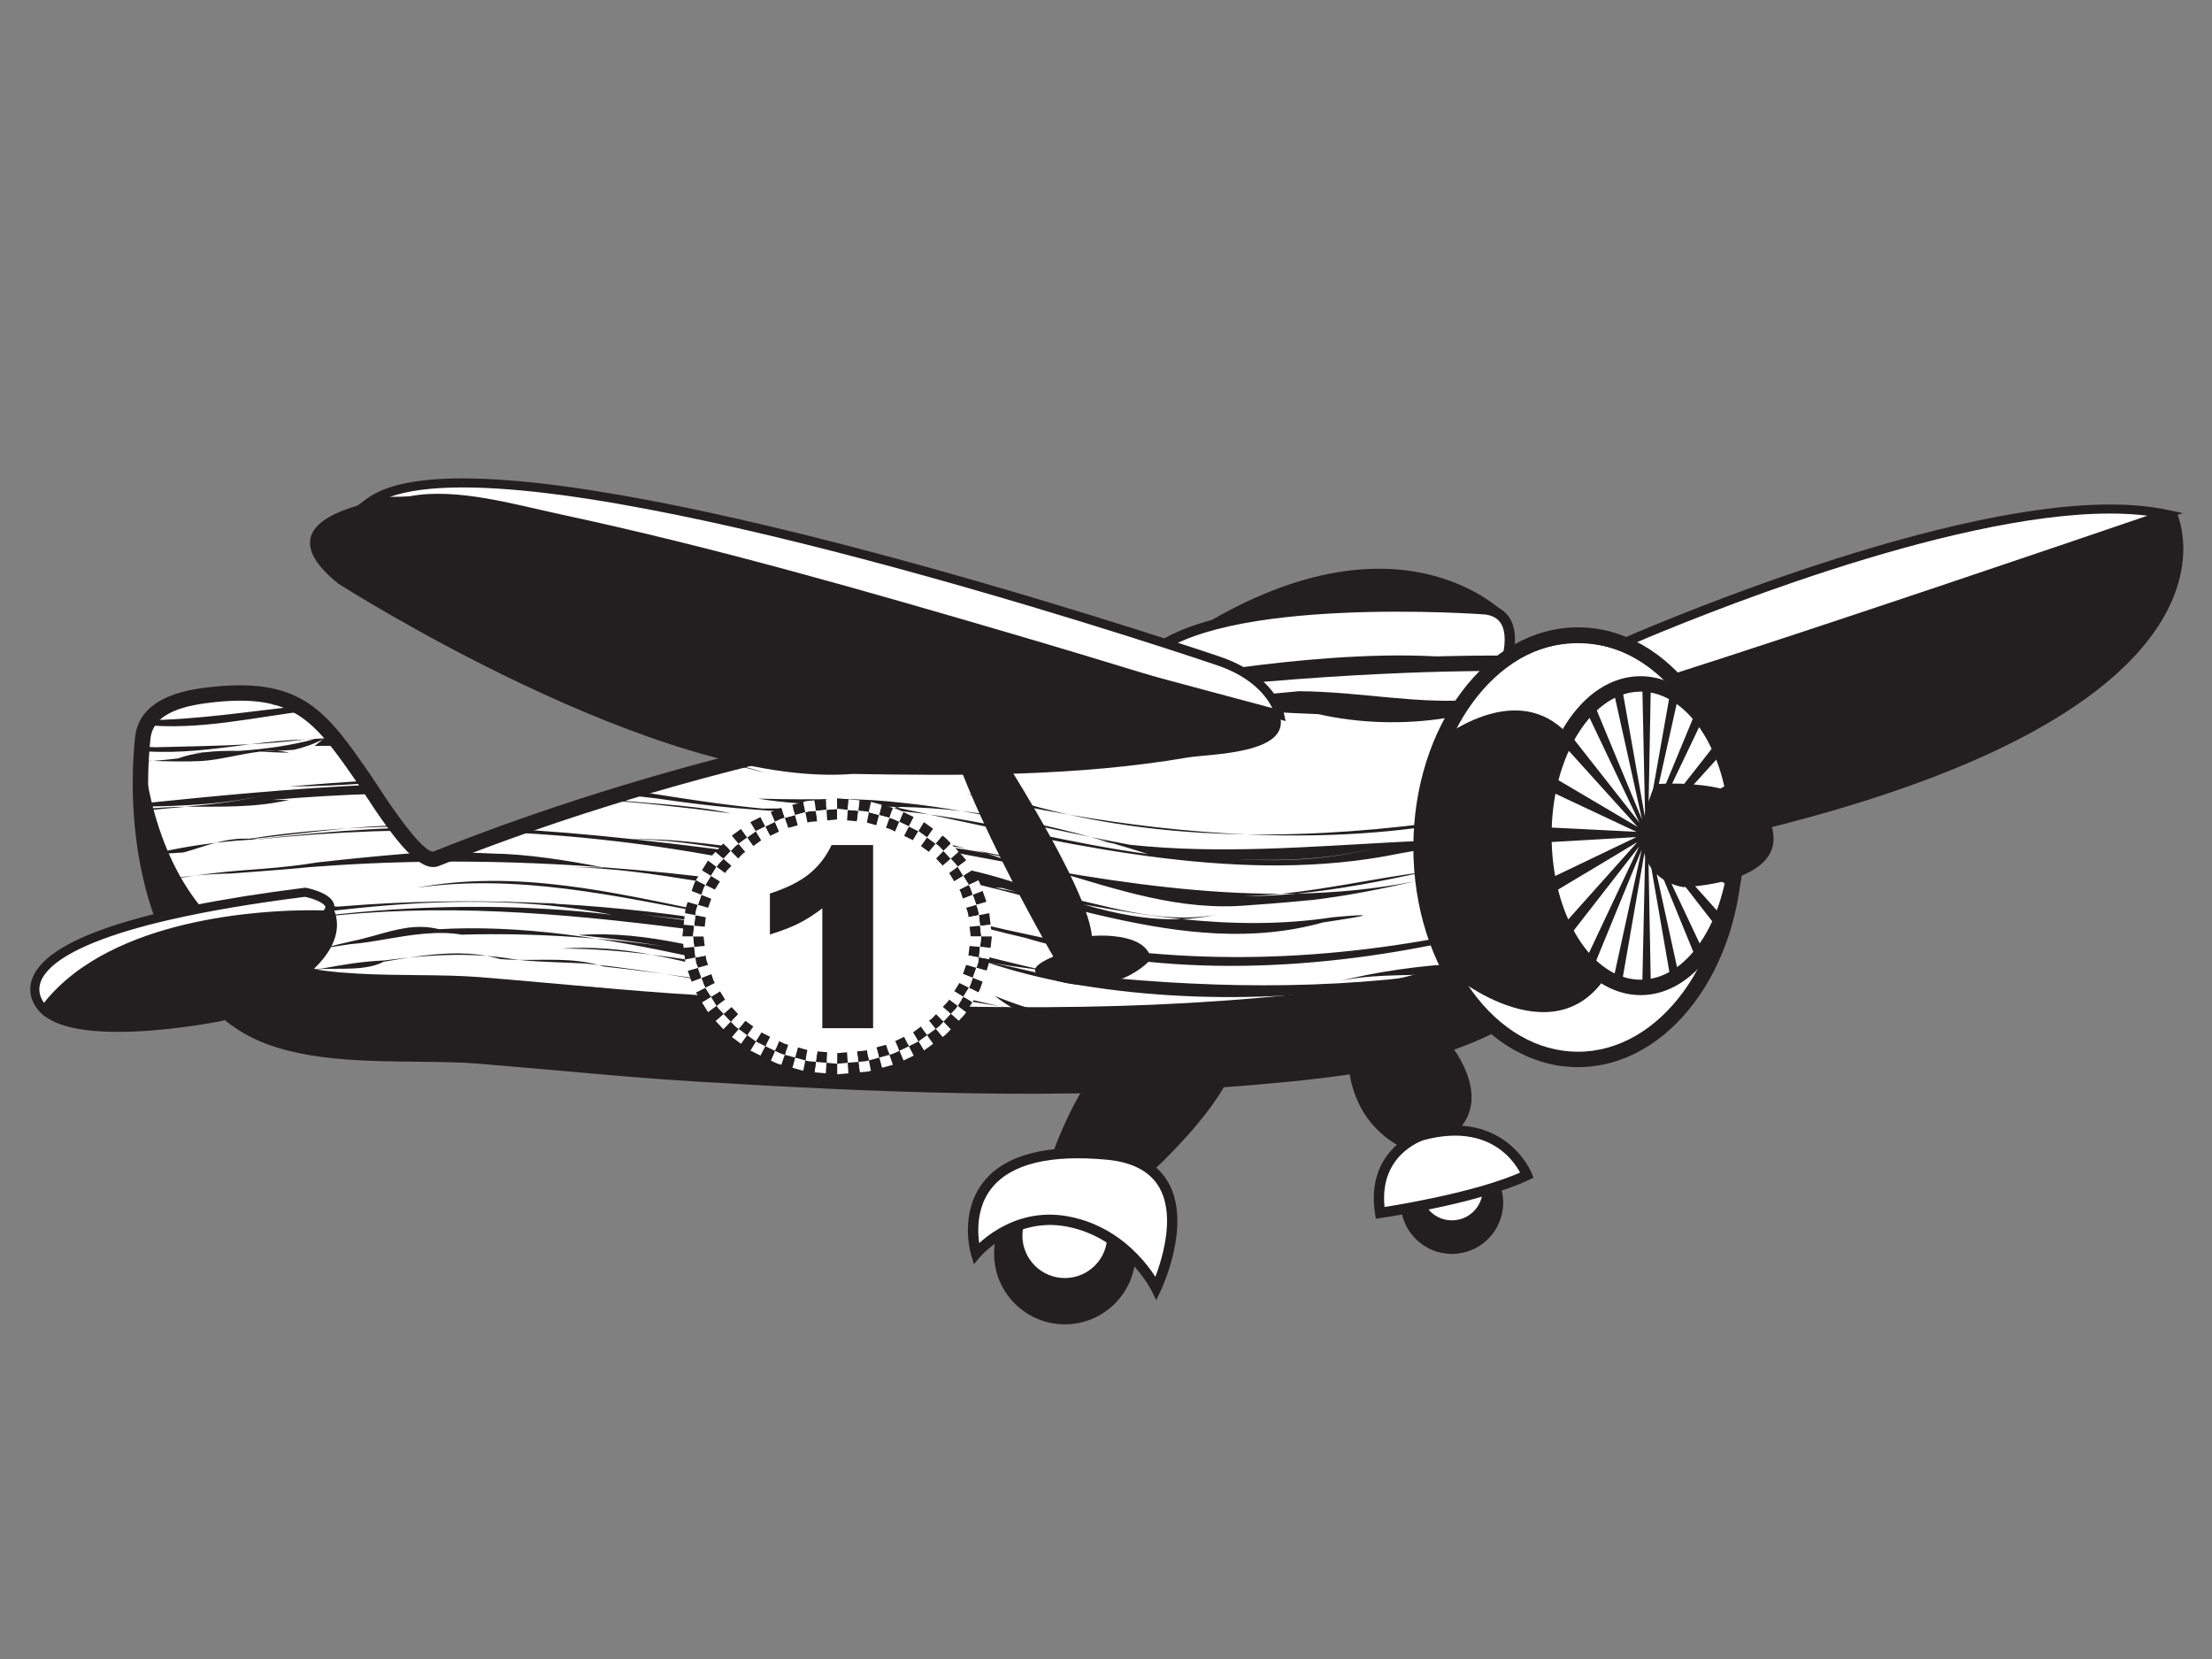 <?xml version="1.0" encoding="utf-8"?>
<!-- Generator: Adobe Illustrator 17.0.0, SVG Export Plug-In . SVG Version: 6.00 Build 0)  -->
<!DOCTYPE svg PUBLIC "-//W3C//DTD SVG 1.1//EN" "http://www.w3.org/Graphics/SVG/1.1/DTD/svg11.dtd">
<svg version="1.1" id="Layer_1" xmlns="http://www.w3.org/2000/svg" xmlns:xlink="http://www.w3.org/1999/xlink" x="0px" y="0px"
	 width="800px" height="600px" viewBox="0 0 800 600" enable-background="new 0 0 800 600" xml:space="preserve">
<rect x="0" y="0" width="800" height="600" fill="#808080" stroke="none"/>
<g>
	<g>
		<path fill="#231F20" d="M543.651,434.951c0,10.243-8.305,18.546-18.542,18.546c-10.244,0-18.547-8.303-18.547-18.546
			c0-10.241,8.303-18.544,18.547-18.544C535.347,416.407,543.651,424.71,543.651,434.951z"/>
	</g>
	<g>
		<path fill="#FFFFFF" d="M536.232,430.228c0,6.148-4.978,11.129-11.123,11.129c-6.148,0-11.129-4.982-11.129-11.129
			c0-6.145,4.982-11.123,11.129-11.123C531.253,419.105,536.232,424.084,536.232,430.228z"/>
	</g>
	<g>
		<path fill="#231F20" d="M521.399,373.855c0,0,29.539,30.836-8.98,43.332c0,0-25.376-6.247-24.983-37.865L521.399,373.855z"/>
	</g>
	<g>
		<path fill="#FFFFFF" d="M552.239,424.998c0,0-8.587-22.252-37.868-14.448c0,0-18.737,5.857-15.226,28.107
			C499.145,438.658,534.279,433.582,552.239,424.998z"/>
		<path fill="#231F20" d="M553.975,424.325c-0.091-0.235-9.543-23.715-40.084-15.572c-0.28,0.084-20.303,6.632-16.582,30.199
			l0.284,1.812l1.818-0.265c1.446-0.206,35.623-5.212,53.63-13.825l1.551-0.74L553.975,424.325z M500.984,438.368
			c-3.211-20.336,13.246-25.821,13.943-26.045c27.277-7.269,35.247,12.498,35.575,13.342l0.933-2.349
			c-17.501,8.37-52.207,13.449-52.552,13.5L500.984,438.368z"/>
	</g>
	<g>
		<path fill="#231F20" d="M787.425,185.955c0,0,34.415,73.794-168.986,118.444l-24.548-59.533
			C593.891,244.865,703.401,202.697,787.425,185.955z"/>
	</g>
	<g>
		<path fill="none" d="M787.425,185.955c0,0,16.742,79.066-167.434,115.343l-20.466-61.392
			C599.525,239.906,733.474,191.535,787.425,185.955z"/>
	</g>
	<g>
		<path fill="#231F20" d="M544.645,222.231c0,0-40.002-42.789-118.138,9.3C426.506,231.531,521.388,229.673,544.645,222.231z"/>
	</g>
	<g>
		<path fill="#FFFFFF" d="M543.71,242.694c0,0,8.376-20.463-6.509-22.323c0,0-97.671-7.442-122.788,17.672l13.954,8.372
			C428.368,246.415,504.643,232.461,543.71,242.694z"/>
		<path fill="#231F20" d="M545.437,243.4c0.2-0.498,4.967-12.345,0.717-19.61c-1.746-2.989-4.683-4.761-8.723-5.266
			c-4.111-0.316-98.906-7.223-124.333,18.203l-1.685,1.686l2.046,1.225l13.951,8.373l0.601,0.361l0.689-0.126
			c0.759-0.137,76.321-13.764,114.542-3.753l1.574,0.414L545.437,243.4z M429.326,244.822l-13.954-8.372l0.356,2.908
			c24.227-24.222,120.362-17.204,121.331-17.132c2.779,0.35,4.731,1.478,5.879,3.437c2.763,4.712,0.249,13.385-0.947,16.331
			l2.194-1.097c-39.02-10.22-113.021,3.119-116.151,3.687L429.326,244.822z"/>
	</g>
	<path fill="#FFFFFF" d="M542.784,239.906c0,0-199.065-3.724-385.117,70.698c-6.662,2.593-22.557-23.826-25.588-28.218
		c-16.132-23.361-24.222-34.333-54.413-31.256c-9.867,1.005-24.74,3.446-26.032,15.748c-3.71,35.388,4.063,82.973,36.55,103.551
		c22.118,14.008,59.049,9.412,84.991,11.473c26.205,2.079,52.355,4.881,78.616,6.466c67.461,4.077,135.542,6.998,202.987,1.096
		c28.063-2.457,58.669-5.727,84.283-18.397C539.06,371.065,506.506,305.95,542.784,239.906z"/>
	<path fill="#FFFFFF" d="M542.784,240.524c0,0-199.065-3.721-385.117,70.699c-6.662,2.593-22.557-23.826-25.588-28.218
		c-16.132-23.361-24.222-34.33-54.413-31.256c-9.867,1.005-24.74,3.449-26.032,15.749c-0.77,7.341-1.034,15.208-0.695,23.252
		c0.137-3.279,0.367-6.495,0.695-9.61c1.292-12.299,16.165-14.743,26.032-15.748c30.191-3.074,38.281,7.896,54.413,31.256
		c3.031,4.392,18.926,30.812,25.588,28.218c166.258-66.502,342.891-70.608,378.593-70.727
		C538.138,249.62,540.283,245.077,542.784,240.524z"/>
	<path fill="#231F20" d="M454.777,360.938c-67.445,5.9-135.526,2.981-202.987-1.094c-26.261-1.587-52.411-4.387-78.616-6.469
		c-25.941-2.061-62.872,2.535-84.991-11.476c-24.019-15.211-34.519-45.194-36.866-74.093c-2.871,34.974,5.413,80.218,36.866,100.141
		c22.118,14.008,59.049,9.415,84.991,11.473c26.205,2.079,52.355,4.881,78.616,6.469c67.461,4.074,135.542,6.997,202.987,1.094
		c28.063-2.456,58.669-5.726,84.283-18.398c0,0-4.24-8.528-7.956-22.49C507.244,355.844,479.991,358.73,454.777,360.938z"/>
	<path fill="#231F20" d="M101.581,365.145c0.728-0.161,1.452-0.335,2.21-0.454c2.705-0.93,5.395-1.74,8.092-2.489
		c0.046-0.011,0.091-0.026,0.134-0.038c0.267-0.126,0.526-0.253,0.796-0.387c0.241-0.011,0.476-0.032,0.713-0.043
		c1.326-0.281,2.63-0.626,3.944-0.943c0.825-0.206,1.654-0.441,2.486-0.631c-0.061,0.029-0.123,0.049-0.177,0.075
		c0.401-0.104,0.81-0.184,1.211-0.291c1.729-0.459,3.417-0.984,5.117-1.502c-0.352-0.005-0.709-0.011-1.066-0.023
		c-0.922-0.011-1.834,0.011-2.748,0.021c1.384-0.248,2.777-0.468,4.181-0.655c0.824-0.107,1.673-0.147,2.503-0.233
		c0.418-0.137,0.826-0.3,1.246-0.447c-0.604,0.126-1.203,0.235-1.797,0.316c-2.291,0.315-4.566,0.339-6.804,0.379
		c-2.373-0.046-4.328-0.064-6.317,0.292c-0.597,0.109-1.209,0.264-1.829,0.446c-1.884,0.043-3.761,0.415-5.504,1.139
		c-0.979,0.411-1.889,0.968-2.756,1.591c-3.202,0.585-5.324,1.022-5.324,1.022c-0.62,0.679-1.292,1.306-1.963,1.935
		c1.859-0.566,3.74-1.088,5.644-1.556C102.832,363.409,102.147,364.22,101.581,365.145z M216.376,348.986
		c0.713,0.189,1.419,0.35,2.131,0.585c3.123,0.334,6.242,0.684,9.365,1.063c4.215,0.505,8.424,1.062,12.633,1.625
		c-6.346-1.01-12.702-1.917-19.073-2.705C219.754,349.347,218.062,349.175,216.376,348.986z M187.797,347.153
		c0.562,0.064,1.102,0.133,1.682,0.181c7.122,0.647,15.705,0.744,22.377,1.141c1.505,0.155,3.01,0.339,4.52,0.511
		C206.885,346.425,197.462,347.262,187.797,347.153z M162.61,358.099c8.936-0.195,17.876-0.54,26.687-1.654
		c2.959-0.121,5.878-0.169,8.784-0.165c1.686,0.003,3.357,0.075,5.025,0.123c-3.072-0.184-6.142-0.326-9.199-0.407
		c-2.938-0.08-5.863-0.12-8.766-0.137c-8.487-0.176-16.919-0.299-25.312-0.12c-2.798,0.059-5.59,0.155-8.381,0.286
		c-1.47,0.604-2.994,1.029-4.542,1.384c2.258,0.207,4.513,0.486,6.768,0.85C156.649,358.208,159.631,358.158,162.61,358.099z
		 M175.991,345.712c1.65,0.303,3.293,0.66,4.903,1.139c2.139,0.182,4.267,0.27,6.375,0.299c0.177,0.003,0.356,0,0.529,0.003
		c-1.724-0.184-3.381-0.4-4.83-0.674C180.659,346.137,178.328,345.903,175.991,345.712z M119.779,360.235
		c-0.764,0.195-1.545,0.371-2.309,0.556c-1.82,0.438-3.631,0.874-5.453,1.373c-0.938,0.463-1.84,0.893-2.706,1.259
		c-2.424,1.021-4.732,1.668-7.805,1.828c0.022-0.037,0.051-0.072,0.075-0.105c-2.927,0.655-5.633,1.614-8.183,2.774
		c1.596-1.12,3.112-2.355,4.531-3.692c-3.764,1.142-7.466,2.452-11.152,3.81c0.264,0.171,0.516,0.358,0.781,0.527
		c1.182,0.749,2.417,1.436,3.675,2.082c2.36-1.034,4.691-2.039,7.002-2.929c2.842-0.872,5.745-1.618,8.731-2.171
		c0.133-0.034,0.256-0.074,0.382-0.112c1.901-0.821,3.793-1.633,5.683-2.435C115.285,362.058,117.532,361.13,119.779,360.235z
		 M263.604,366.154c4.221,1.149,8.666,2.031,13.777,1.62c-1.415-0.288-2.831-0.574-4.247-0.832
		C269.952,366.675,266.771,366.402,263.604,366.154z M448.92,382.153c-2.463,0-5.059-0.202-7.729-0.49
		c-2.55,0.158-5.093,0.307-7.643,0.49C439.696,382.153,442.769,382.153,448.92,382.153z M130.224,357.105
		c1.697-0.363,3.397-0.925,5.098-1.829C133.658,355.939,131.938,356.519,130.224,357.105z M304.263,369.693
		c-3.371-0.839-6.753-1.62-10.139-2.347c-3.224-0.293-6.456-0.502-9.712-0.583c-4.87-0.746-9.768-1.474-14.684-2.19
		c4.416,0.882,8.814,1.829,13.171,2.921c-13.32-2.852-26.815-4.887-40.41-6.22c-3.4-0.332-6.801-0.625-10.211-0.872
		c-11.585-1.341-23.522-1.401-35.594-1.051c-3.026,0.09-6.042,0.201-9.072,0.276c-8.306-0.575-16.614-0.971-24.951-0.987
		c-2.783-0.006-5.561,0.029-8.352,0.12c-10.575,0.529-20.647,1.541-30.454,2.986c-3.274,0.482-6.509,1.011-9.735,1.578
		c-2.221,0.781-4.485,1.471-6.772,2.11c-0.425,0.187-0.85,0.366-1.278,0.551c-2.813,1.065-5.408,2.289-7.875,3.598
		c-1.451,0.77-2.845,1.567-4.218,2.372c0.638,0.278,1.289,0.545,1.945,0.804c5.363-2.561,10.723-5.18,16.235-7.528
		c2.82-0.548,5.622-1.045,8.424-1.483c11.215-1.748,22.396-2.475,33.645-1.733c3.141-0.161,6.272-0.302,9.423-0.396
		c9.452-0.284,19.058-0.093,28.823,0.494c2.882-0.106,5.78-0.162,8.709-0.162c8.792,0,17.838,0.529,27.472,1.919
		c3.379,0.198,6.758,0.379,10.147,0.569c8.217,0.465,16.491,1.062,24.803,1.716c-1.869-0.505-3.7-1.056-5.526-1.571
		c5.018,0.655,10.036,1.436,15.056,2.358c2.233,0.188,4.445,0.353,6.693,0.551c-0.835,0.133-1.646,0.216-2.446,0.281
		c1.174,0.235,2.35,0.432,3.523,0.689c7.049,1.519,14.109,3.371,21.215,5.601c7.043-0.283,13.858,0.233,20.5,1.253
		c14.904,3.288,29.759,7.813,44.913,11.356c-9.595-1.837-19.001-3.9-28.269-6.173l-23.716-4.603
		c17.824,8.166,36.935,10.265,55.867,11.656c5.986,1.325,12.037,2.421,18.151,3.242c0.792-0.011,1.591-0.023,2.387-0.04
		c-6.491-0.93-12.869-1.964-19.148-3.101c10.806,0.773,21.544,1.39,31.939,2.791c1.102-0.029,2.208-0.075,3.31-0.115
		c-27.94-4.384-57.762-9.009-85.053-15.846C316.69,372.957,310.44,371.361,304.263,369.693z M217.168,360.82
		c0.845,0.211,1.623,0.385,2.366,0.546C217.416,361.085,216.451,360.892,217.168,360.82z M241.349,363.366
		c-3.568-0.296-6.993-0.553-10.094-0.794c-0.759-0.064-1.499-0.126-2.217-0.193c1.31-0.032,2.676-0.116,4.242-0.249
		c2.666,0.184,5.331,0.396,7.99,0.62c0.759,0.065,1.519,0.155,2.28,0.223C242.825,363.074,242.097,363.195,241.349,363.366z
		 M238.916,360.513c6.563,0.749,13.115,1.588,19.632,2.475c3.739,0.511,7.466,1.043,11.18,1.585
		c-8.754-1.748-17.606-3.138-26.547-4.143c-3.365-0.379-6.736-0.713-10.121-0.994c-10.241-1.78-20.046-2.753-29.955-3.032
		c8.714,0.532,17.434,1.491,25.941,3.028C232.337,359.775,235.631,360.134,238.916,360.513z M147.95,346.321
		c9.354-0.943,18.79-1.344,28.041-0.609C167.05,344.081,157.563,344.873,147.95,346.321z M138.935,347.362
		c-4.276,0.193-8.154,0.595-11.875,1.134c-3.726,0.537-7.29,1.213-10.904,1.837c-1.178,0.026-3.302,0.043-5.519,0.352
		c-2.211,0.311-4.52,0.927-6.058,2.147c3.077-1.22,6.149-1.836,9.038-2.143c2.889-0.307,5.587-0.31,7.92-0.321
		c2.061,0,4.139-0.009,6.156-0.107c4.042-0.198,7.878-0.769,11.077-2.437c2.412-0.42,4.83-0.835,7.241-1.217
		c0.649-0.104,1.292-0.19,1.941-0.288c-0.562,0.058-1.121,0.105-1.676,0.163C143.822,346.751,141.369,347.045,138.935,347.362z
		 M510.979,379.161c2.874-0.746,5.729-1.556,8.543-2.446c-23.113,2.441-46.227,3.156-69.34,4.411
		C470.352,382.161,490.571,381.866,510.979,379.161z M146.905,357.409c-6.052-0.545-12.053-0.459-17.927,0.144
		c-0.943,0.316-1.912,0.597-2.871,0.89C133.089,358.557,140.296,358.936,146.905,357.409z M372.06,382.153
		c-21.519-2.443-43.044-12.217-65.991-13.294c-1.539-0.253-3.084-0.473-4.63-0.682c1.78,0.358,3.556,0.7,5.335,1.085
		C329.016,374.826,350.541,382.153,372.06,382.153z M370.762,372.724c0.756,0.244,1.508,0.483,2.254,0.724
		c-2.889-0.367-5.777-0.724-8.654-1.128c3.015,0.447,6.033,0.867,9.07,1.26c5.279,1.682,10.466,3.275,15.571,4.547
		c6.992,0.925,13.099,1.569,18.456,1.994c11.025-2.28,23.062,0.382,33.731,1.542c2.994-0.187,5.995-0.374,8.992-0.537
		c-18.117-0.925-36.193-2.912-54.322-5.18c2.975,0.252,5.955,0.482,8.947,0.681c-3.198-0.237-6.397-0.474-9.591-0.759
		C387.086,374.849,378.934,373.782,370.762,372.724z M537.65,367.511c-1.7,0.257-3.4,0.522-5.108,0.778
		c1.772,0.001,3.603,0.011,5.446-0.039C537.891,368.033,537.782,367.803,537.65,367.511z M370.762,372.724
		c-6.279-2.021-12.711-4.117-19.321-5.948c0.836,0.12,1.668,0.235,2.504,0.361c-2.112-0.439-4.22-0.904-6.322-1.383
		c-1.863-0.476-3.743-0.919-5.638-1.336c-0.035-0.008-0.056-0.014-0.086-0.019c2.09,0.418,4.186,0.837,6.287,1.232
		c-8.785-2.405-17.405-5.149-26.356-6.923c-1.941-0.62-3.876-1.27-5.806-1.927c2.079,0.203,4.157,0.382,6.225,0.599
		c12.909,2.178,25.99,4.416,39.168,6.523c-17.935-4.151-35.89-8.484-54.247-11.024c-7.348-1.12-14.706-2.016-22.075-2.676
		c-2.745-0.597-5.509-1.155-8.268-1.724c-10.3-2.54-20.426-5.242-30.59-7.284c-12.19-2.449-24.439-3.94-37.125-3.021
		c9.803,0.971,20.099,2.35,30.487,3.943c-7.999-1.074-16.023-1.959-24.062-2.641c15.208,2.345,30.319,5.544,45.361,8.877
		c6.266,1.387,12.505,2.78,18.744,4.146c-4.772-0.887-9.552-1.777-14.317-2.63c-9.916-1.766-19.804-3.379-29.681-4.6
		c13.718,2.51,27.333,6.512,41.411,10.038c8.357,2.096,16.876,4.002,25.633,5.194c0.507,0.123,1.014,0.227,1.519,0.353
		c-6.026-0.595-12.117-1.171-18.327-1.761c-9.984-1.578-19.958-3.157-29.932-4.643c-5.145-0.763-10.294-1.492-15.441-2.194
		c6.36,1.02,12.707,2.139,19.042,3.346c8.44,1.606,16.858,3.368,25.26,5.234c10.522,2.056,21.119,4.077,31.795,5.99
		c11.338,0.853,22.599,2.035,33.811,3.361c4.633,0.762,9.279,1.476,13.948,2.131c-3.838-0.566-7.659-1.174-11.473-1.833
		C358.865,371.206,364.822,371.96,370.762,372.724z M283.022,349.995c-1.254-0.295-2.486-0.609-3.739-0.912
		c1.906,0.367,3.814,0.74,5.691,1.107C284.326,350.136,283.674,350.05,283.022,349.995z M294.553,354.945
		c4.462,0.316,8.918,0.652,13.357,1.047c1.502,0.447,3.014,0.869,4.526,1.297c-1.706-0.172-3.418-0.313-5.157-0.379
		C302.995,356.226,298.756,355.578,294.553,354.945z M313.243,361.737c-1.917-0.518-3.841-1.026-5.747-1.573
		c2.532,0.573,5.015,1.07,7.472,1.527C314.392,361.711,313.822,361.705,313.243,361.737z M489.908,376.113
		c-10.324,0.775-20.666,1.308-31.014,1.585c-7.442,0.195-14.89,0.241-22.327,0.158c7.718-0.193,15.465-0.612,23.25-1.184
		c3.504-0.387,7.087-0.801,10.693-1.208c8.129,0.077,16.015-0.414,23.107-1.995c3.721-0.259,7.42-0.595,11.112-0.986
		c1.93-0.063,3.83-0.102,5.68-0.102c-1.31,0-2.619-0.028-3.922-0.078c5.098-0.565,10.19-1.249,15.248-2.082
		c2.932-0.486,5.849-1.034,8.771-1.614c0.681-0.102,1.35-0.212,2.037-0.318c-0.169,0-0.337,0-0.508,0
		c1.813-0.377,3.617-0.802,5.429-1.21c-0.497-1.125-1.149-2.676-1.909-4.639c-2.676-0.09-5.218-0.115-7.269,0.821
		c-33.754,2.584-65.637,9.941-99.406,9.257c2.512,0.206,5.025,0.443,7.533,0.62c1.074,0.094,2.16,0.195,3.251,0.295
		c8.493-0.537,16.819-1.059,24.635-1.059c-5.117,0.907-10.176,1.513-15.189,1.912c1.22,0.105,2.435,0.206,3.667,0.302
		c-0.101,0-0.195,0.005-0.289,0.002c-1.129,0.058-2.24,0.086-3.36,0.139c2.043,0.029,4.088,0.034,6.138,0.048
		c0.821,0.061,1.66,0.121,2.486,0.176c-7.068,0.299-14.189,0.479-21.346,0.458c-3.09-0.005-6.193-0.058-9.3-0.126
		c-14.436-0.003-28.649-0.844-42.586-3.077c-0.962-0.118-1.924-0.224-2.885-0.35c17.156,3.275,34.68,4.756,52.322,4.954
		c5.918,0.067,11.847-0.048,17.775-0.243c-4.211,0.326-8.514,0.524-12.93,0.49c-6.849,0.288-13.844,0.367-19.225,0.376
		c-4.932-0.198-9.854-0.479-14.769-0.809c4.312,0.318,8.635,0.581,12.968,0.809c-4.654-0.005-7.726-0.059-7.726-0.059
		c6.731,0.479,13.514,0.639,20.332,0.596c33.369,1.051,67.142-0.637,100.732-5.478c0.944-0.39,1.885-0.772,2.81-1.185
		c-4.37,0.62-8.757,1.221-13.155,1.757C510.524,374.315,500.23,375.337,489.908,376.113z M527.48,363.703
		c-0.177,0.109-0.35,0.2-0.513,0.328c-10.489,1.372-20.819,2.652-20.819,2.652C512.986,364.616,520.314,364.226,527.48,363.703z
		 M367.503,365.3c3.86,2.13,7.931,3.807,12.17,5.104c10.18,1.218,20.436,2.147,30.733,2.828
		C395.948,371.495,381.711,368.532,367.503,365.3z M427.244,374.136c-5.625-0.229-11.241-0.53-16.839-0.904
		c3.922,0.474,7.873,0.853,11.84,1.12c-4.192,0.152-8.375,0.236-12.524,0.166c-0.23-0.005-0.454-0.014-0.681-0.019
		c6.026,0.385,12.051,0.649,18.063,0.786c0.795,0,1.578,0.018,2.371,0.011c6.507-0.037,13.064-0.26,19.651-0.567
		c-1.72-0.024-3.437-0.058-5.151-0.096c1.703-0.083,3.416-0.209,5.133-0.346c-3.192-0.276-6.354-0.562-9.446-0.853
		c-0.695,0.043-1.385,0.09-2.082,0.13C434.156,373.775,430.705,373.97,427.244,374.136z M420.724,372.19
		c2.733,0.163,5.449,0.27,8.154,0.328c-7.087-0.591-14.176-1.264-21.265-2.085c-9.431-1.096-18.846-2.382-28.232-3.764
		c3.408,0.879,6.83,1.679,10.29,2.329C399.854,370.907,410.229,371.88,420.724,372.19z M366.484,364.712
		c-1.69-0.268-3.382-0.532-5.068-0.809c2.027,0.471,4.058,0.935,6.087,1.396C367.16,365.109,366.821,364.907,366.484,364.712z
		 M409.041,374.499c-6.153-0.391-12.297-0.907-18.435-1.574C396.574,373.912,402.762,374.373,409.041,374.499z M202.962,343.059
		c10.888,0,21.778,0.864,32.68,2.211C224.898,343.306,214.103,342.255,202.962,343.059z M356.689,347.946
		c9.736,3.256,19.638,5.77,29.684,7.637c49.545,8.798,98.171,5.192,145.382-4.315c-0.026-0.101-0.054-0.203-0.088-0.304
		c-4.285,0.746-8.619,1.139-12.959,1.358c-46.524,6.414-94.433,4.571-140.943-1.336c7.193,1.613,14.489,3.093,21.976,4.27
		c-7.698,0.016-14.617-1.201-21.537-2.729C371.294,351.001,364.372,349.17,356.689,347.946z M379.673,370.404
		c-3.75-0.447-7.492-0.941-11.219-1.466c-1.88-0.471-3.755-0.925-5.619-1.444c1.844,0.523,3.695,0.97,5.544,1.43
		c-6.772-0.959-13.505-2.045-20.193-3.293c1.93,0.527,3.876,1.038,5.835,1.518c-0.022,0-0.046-0.005-0.075-0.011
		c0.064,0.011,0.121,0.026,0.182,0.04c4.568,1.117,9.225,2.056,14.026,2.647c4.485,0.753,8.969,1.441,13.479,2.034
		c-3.489-0.666-6.96-1.393-10.413-2.211c4.398,1.021,8.837,1.848,13.299,2.561c2.021,0.253,4.055,0.497,6.087,0.717
		C386.867,372.305,383.21,371.489,379.673,370.404z M525.78,369.936c-4.763,0.946-9.997,1.887-15.363,2.729
		C515.452,372.32,520.618,371.989,525.78,369.936z M158.773,336.053c-8.362-2.075-15.64,0.153-23.387,2.32
		c-2.59,0.722-5.216,1.436-7.964,1.983c-3.508,0.79-7.015,1.668-10.474,2.584c3.232-0.483,6.53-0.994,9.842-1.476
		c3.874-0.281,8.161-1.013,12.645-1.78c8.966-1.527,18.726-3.187,27.512-1.649c3.371-0.098,6.742-0.157,10.121-0.169
		c12.802-0.054,25.647,0.521,38.468,1.612c-15.354-2.369-30.806-3.865-46.396-3.748
		C165.689,335.756,162.235,335.858,158.773,336.053z M286.071,365.279c-9.326-2.061-18.544-3.895-27.767-5.115
		c7.693,2.443,16.139,3.667,24.684,5.044c3.73,0.621,7.437,1.347,11.137,2.139c2.444,0.223,4.884,0.497,7.314,0.831
		C296.31,367.13,291.188,366.143,286.071,365.279z M485.142,375.378l-10.676,0.757C450.561,378.14,464.954,377.215,485.142,375.378z
		 M485.142,375.378c6.486-0.276,13.569-1.029,20.574-2.01c1.568-0.224,3.141-0.46,4.701-0.703c-0.962,0.065-1.912,0.134-2.865,0.209
		C500.414,373.695,492.486,374.582,485.142,375.378z M355.313,345.608c-14.446-3.556-28.726-7.006-43.458-9.02
		c-11.5-1.321-23.073-2.301-34.437-2.78c-6.956-1.166-13.903-2.515-20.854-3.927c-34.76-7.07-69.572-15.596-105.866-8.816
		c36.294-5.084,71.105,2.783,106.952,9.573c7.164,1.358,14.379,2.67,21.642,3.83c9.277,1.35,18.568,2.588,27.802,3.75
		c9.658,2.135,19.354,4.149,29.093,6.019c9.732,1.866,19.511,3.58,29.312,5.103c4.074,0.583,8.166,1.128,12.265,1.647
		c-0.198-0.048-0.401-0.083-0.591-0.13C369.794,349.192,362.535,347.388,355.313,345.608z M359.761,360.163
		c2.151,1.711,4.401,3.203,6.723,4.548c4.293,0.674,8.589,1.323,12.898,1.957C372.747,364.964,366.195,362.857,359.761,360.163z
		 M530.9,348.285c-16.964,0.804-33.533,3.119-48.158,6.991c11.228-2.975,23.604-2.334,35.966-2.954
		c4.269-0.591,8.528-1.264,12.775-1.999C531.287,349.654,531.095,348.986,530.9,348.285z M50.571,292.854
		c0.008,0.158,0.018,0.313,0.026,0.465c5.515-0.574,11.037-1.031,16.553-1.539C61.712,291.843,56.227,292.082,50.571,292.854z
		 M133.267,283.281c-0.222-0.339-0.435-0.666-0.626-0.963c-9.185,0.602-18.467,1.337-28.063,2.101
		C114.139,284.418,123.706,283.925,133.267,283.281z M98.434,289.305c12.444-1.098,24.89-1.807,37.337-2.194
		c-0.788-1.189-1.502-2.289-2.128-3.253c-27.727,1.28-55.468,3.959-83.209,6.813c0.018,0.35,0.04,0.695,0.062,1.045
		c15.801-0.134,32.892-0.869,47.937-4.855c-10.428,2.766-20.859,3.957-31.284,4.919c12.265-0.15,24.272,0.511,37.428-2.475
		C101.506,289.305,101.506,289.305,98.434,289.305z M206.038,313.738c15.374,0,30.747,2.444,46.119,4.887
		c7.683,1.222,15.37,2.443,23.056,3.36c7.683,0.906,15.331,1.398,22.912,1.131c-10.64-1.502-21.381-3.079-32.129-4.513
		c-16.079-2.143-32.146-3.791-48.219-4.969c0.18,0.029,0.379,0.07,0.558,0.104C215.262,313.738,209.111,313.738,206.038,313.738z
		 M112.19,256.967c-0.767-0.618-1.542-1.2-2.341-1.753c-18.579,1.85-38.505,5.204-57.544,5.247c-0.252,0.522-0.458,1.07-0.642,1.642
		C71.956,264.326,92.209,259.29,112.19,256.967z M54.811,319.09c0.038,0.141,0.085,0.281,0.118,0.425
		c5.248-1.174,10.503-2.115,15.772-2.871C65.22,317.17,59.882,317.985,54.811,319.09z M92.836,315.214
		c6.265-0.476,12.636-0.958,19.084-1.602c3.419-0.267,6.843-0.511,10.27-0.724c31.859-2,63.724-1.596,95.588,0.746
		c-12.205-2.411-27.293-4.783-39.574-4.943c-5.775-0.27-12.359-0.443-19.83-0.471c-0.443,0.179-0.885,0.345-1.328,0.522
		c-0.944,0.367-2.08,0.137-3.336-0.519c-0.077,0-0.152,0-0.23,0c-9.917,0.767-19.661,1.65-29.28,2.656
		c-3.203,0.334-6.394,0.681-9.567,1.043c-6.362,1.064-12.661,1.713-18.926,2.237c-3.13,0.257-6.257,0.487-9.372,0.725
		c-5.231,0.439-10.439,1.016-15.633,1.761c4.203-0.403,8.49-0.655,12.813-0.727C86.59,315.686,89.696,315.449,92.836,315.214z
		 M347.641,293.312c-6.972-1.19-13.911-2.21-20.794-2.916c-7.45-0.85-15.01-1.372-22.751-1.428
		c-9.67,0.172-19.496,0.172-30.004-0.141c9.016,1.483,18.827,2.143,28.453,2.261c6.461,0.105,12.955,0.336,19.447,0.703
		c0.377,0,0.759,0.011,1.141,0.011c0.447,0.098,0.901,0.19,1.343,0.291c0.367-0.086,0.729-0.161,1.091-0.252
		C332.967,291.957,340.326,292.469,347.641,293.312z M324.477,292.093c-1.372,0.325-2.754,0.606-4.138,0.832
		c5.187,0.347,10.394,0.904,15.611,1.61C332.106,293.707,328.284,292.889,324.477,292.093z M228.223,287.692
		c2.74,0.304,5.767,0.653,8.993,1.039c4.711,0.692,9.452,1.35,14.229,1.941c6.558,0.81,13.176,1.495,19.897,1.992
		c8.856,0.764,17.894,1.148,26.989,1.043c7.311,0.387,14.655,0.441,22.008-0.781c-4.959-0.33-9.909-0.479-14.829-0.37
		c-9.826-0.198-19.765-0.241-29.651-0.126c-7.212-0.669-14.369-1.574-21.493-2.59c-10.11-1.441-20.153-3.101-30.185-4.629
		c-1.924,0.586-3.842,1.168-5.766,1.769C221.631,287.751,224.887,288.236,228.223,287.692z M258.303,382.153
		c0.673,0.133,1.353,0.241,2.031,0.356c-0.359-0.072-0.717-0.15-1.074-0.223C258.944,382.239,258.616,382.204,258.303,382.153z
		 M105.807,252.807c-0.177,0.059-0.35,0.117-0.529,0.172c0.241-0.028,0.481-0.046,0.719-0.075
		C105.933,252.872,105.868,252.841,105.807,252.807z M370.772,337.767c-9.166-1.927-18.256-4.12-27.266-6.512
		c-9.016-2.396-17.948-4.993-26.783-7.742c8.835,3.055,17.768,5.919,26.783,8.544c9.015,2.63,18.103,5.018,27.27,7.121
		c50.377,15.146,107.778,11.714,157.962,0.332c-0.133-0.602-0.265-1.2-0.391-1.815C476.487,348.165,424.204,349.678,370.772,337.767
		z M258.955,275.308c-0.005,0.003-0.011,0.003-0.016,0.003c5.972,1.19,11.912,2.566,17.806,4.223
		C270.819,277.513,264.887,276.252,258.955,275.308z M98.434,255.101c2.28-0.607,4.565-1.364,6.844-2.122
		C103.005,253.277,100.72,253.885,98.434,255.101z M107.903,332.108c4.221-0.585,8.504-1.059,12.883-0.958
		c3.393-0.345,6.79-0.644,10.19-0.899c44.185-3.286,88.317,1.761,132.281,7.699c8.688,1.174,17.376,2.382,26.011,3.427
		c15.155,4.13,33.594,1.682,50.063,7.455c2.655,0.455,0.677-0.489-5.378-2.539c-13.917-0.775-26.045-5.493-40.269-6.857
		c-9.199-1.857-18.443-3.654-27.689-5.231c-21.528-3.667-43.047-6.084-64.568-7.305c-2.566-0.315-5.127-0.631-7.688-0.944
		c2.067,0.295,4.183,0.565,6.272,0.847c-22.518-1.222-45.033-1.114-67.552,0.335c-3.425,0.222-6.848,0.474-10.271,0.756
		c-4.697-0.339-9.509-0.543-14.393-0.586c-2.443-0.019-4.895,0-7.364,0.061c-13.748-0.951-27.98,0.957-41.437,4.531
		c0.144,0.364,0.281,0.735,0.43,1.099c9.268-1.516,18.798-1.986,28.034-2.154c-9.56,0.58-18.811,1.738-27.289,3.9
		c0.155,0.361,0.302,0.724,0.458,1.08c7.664-2.366,15.675-3.82,25.397-2.55c5.162-0.007,10.337-0.035,15.585-0.273
		C103.696,332.723,105.79,332.404,107.903,332.108z M246.006,332.37c8.838,1.071,17.678,2.213,26.416,3.552
		c6.592,1.008,13.072,2.11,19.472,3.267c-7.769-1.131-15.614-2.338-23.485-3.494c-12.019-1.765-24.099-3.392-36.213-4.948
		C236.793,331.279,241.395,331.809,246.006,332.37z M105.847,330.271c4.539-0.302,9.079-0.558,13.612-0.786
		c3.357-0.38,6.728-0.748,10.102-1.087c30.359-3.054,61.101-3.663,91.851,2.445c-30.75-3.667-61.492-3.667-91.851-0.917
		c-3.374,0.305-6.745,0.644-10.099,0.997c-4.528-0.417-9.073-0.634-13.615-0.644c-0.04,0-0.091,0.003-0.137,0.003
		C105.756,330.279,105.807,330.277,105.847,330.271z M83.058,333.286h3.076c-0.037-0.007-0.075-0.007-0.109-0.011
		C85.038,333.278,84.044,333.286,83.058,333.286z M110.526,267.417c-6.68,0.195-13.36,0.911-20.034,1.754
		C97.097,268.804,103.78,268.256,110.526,267.417z M396.657,303.966c1.976,0.364,3.951,0.714,5.932,1.062
		c4.171,1.222,8.338,2.497,12.513,3.823c-26.518-3.508-53.036-10.786-79.153-14.315c54.883,11.807,114.35,25.617,170.037,14.175
		c6.782-1.205,13.11-2.371,19.047-3.491c0.006-0.502-0.005-0.994,0-1.502c-6.699,0.187-13.42,0.486-20.161,0.842
		c-0.391,0.123-0.781,0.224-1.169,0.344c0.371-0.114,0.735-0.225,1.102-0.34c-31.688,1.671-63.834,4.413-96.043,0.97
		c-4.809-0.893-9.613-1.849-14.414-2.836c2.229,0.61,4.451,1.237,6.67,1.882C399.57,304.373,398.111,304.196,396.657,303.966z
		 M499.441,306.156c-17.159,4.632-34.503,5.605-51.903,4.51C465.194,311.628,482.587,310.644,499.441,306.156z M193.55,369.381
		c-9.036,0.555-18.261,0.555-27.483,0.555c9.221,0,18.447,0,28.62,0.425c3.25-0.115,6.502-0.112,9.755-0.008
		c2.11,0.069,4.218,0.188,6.325,0.344c-2.724-0.441-5.48-0.8-8.26-1.024C199.548,369.431,196.559,369.327,193.55,369.381z
		 M50.296,275.053c-0.006,0.117-0.013,0.235-0.017,0.35c1.625-0.04,3.249-0.104,4.878-0.219
		C53.529,275.139,51.915,275.099,50.296,275.053z M72.766,275.236c6.672-0.385,14.184-2.561,21.161-3.389
		c-0.172-0.008-0.345-0.017-0.524-0.026c0.334-0.008,0.672-0.014,0.997-0.026c1.898-0.212,3.75-0.305,5.533-0.235
		c2.165-0.107,4.283-0.227,6.288-0.374c1.815-0.406,3.612-0.914,5.396-1.553c1.776-0.636,3.534-1.404,5.263-2.318l-3.072,2.444
		c3.325,0,6.653-0.021,9.981-0.049c-0.748-0.999-1.487-1.967-2.218-2.893c-0.046,0-0.091,0.002-0.131,0.005
		c-3.421,0.169-6.839,0.337-10.246,0.518c-0.221,0.026-0.448,0.048-0.667,0.077c1.091-0.032,2.186-0.1,3.28-0.1
		c-9.159,2.427-18.319,3.644-27.478,4.256c-4.117-0.075-8.268,0.008-12.302,0.505c-5.189,0.115-10.374,0.123-15.565,0.123
		c4.766,0,9.824-0.003,14.953-0.032c-3.112,0.42-6.149,1.08-9.037,2.125c-2.833,0.339-5.689,0.641-8.541,0.853
		c-0.23,0.018-0.457,0.026-0.681,0.037c3.08,0.093,6.164,0.176,9.221,0.198C67.209,275.403,70.015,275.367,72.766,275.236z
		 M93.927,271.848c3.697,0.173,7.292,0.353,10.652,0.353c-1.476-0.39-3.032-0.577-4.646-0.639c-1.802,0.091-3.646,0.166-5.533,0.235
		C94.242,271.811,94.087,271.829,93.927,271.848z M50.582,270.028c-0.04,0.505-0.077,1.01-0.109,1.521
		c2.665,0.248,5.328,0.374,7.988,0.371c10.674,0.165,21.349-1.398,32.03-2.748c-11.692,0.652-23.139,0.767-34.241,1.08
		C54.321,270.177,52.458,270.103,50.582,270.028z M323.306,389.216c-5.737-1-11.474-1.843-17.194-2.446
		c0.667,0.158,1.329,0.315,1.999,0.471c-0.39-0.053-0.781-0.1-1.165-0.156c-7.282-1.035-14.587-2.21-21.92-3.623
		c-6.66-1.315-13.339-2.646-20.017-3.905c-5.013-0.944-10.027-1.848-15.034-2.673c-2.507-0.414-5.01-0.807-7.514-1.174
		c-10.104-2.417-20.83-4.237-31.693-5.013c8.878,1.454,17.437,3.962,25.458,6.894c2.477,0.507,4.94,0.983,7.412,1.471
		c5.212,1.024,10.42,2.124,15.622,3.224c7.436,1.128,15.528,1.74,23.61,2.748c2.248,0.452,4.493,0.962,6.744,1.449
		c-3.054-0.569-6.092-1.096-9.131-1.55c-5.759-0.857-11.538-1.473-17.322-1.93c-0.941-0.147-1.885-0.324-2.828-0.494
		c0.684,0.147,1.366,0.288,2.056,0.436c-3.532-0.27-7.058-0.493-10.592-0.634c0.072,0.014,0.144,0.026,0.216,0.037
		c6.124,0.396,12.42,1.419,18.539,2.515c-5.129-0.804-10.345-1.486-15.622-2.015c2.457,0.43,4.909,0.853,7.362,1.307
		c3.681,0.358,7.355,0.76,11.033,1.208c3.27,0.601,6.491,1.189,9.573,1.678c-2.657-0.529-5.362-1.016-8.079-1.484
		c0.26,0.03,0.524,0.065,0.786,0.102c3.35,0.658,6.704,1.286,10.068,1.866c2.445,0.457,4.894,0.86,7.345,1.284
		c0.863,0.04,1.717,0.083,2.582,0.12c-0.99-0.332-1.981-0.609-2.96-0.893c2.682,0.391,5.37,0.764,8.057,1.134
		c10.295,0.468,20.599,0.85,30.905,1.149c-0.965-0.149-1.924-0.293-2.889-0.446C326.916,389.661,325.108,389.432,323.306,389.216z
		 M227.322,380.514c0.804,0.169,1.607,0.335,2.406,0.49c2.698,0.529,5.346,0.933,7.849,0.861c0.018,0,0.035,0,0.051,0
		c-0.623-0.091-1.251-0.195-1.866-0.286c-2.136-0.316-4.261-0.622-6.373-0.908c3.841,0.296,7.734,0.706,11.708,1.269
		c1.069,0.023,2.125,0.08,3.213,0.069c0.716,0.04,1.425,0.115,2.139,0.161c0.053,0.005,0.098,0.005,0.15,0.005
		c-0.042,0-0.072,0-0.104,0c2.568,0.172,5.145,0.345,7.694,0.593c0.252,0.023,0.494,0.058,0.741,0.08
		c-0.973-0.169-1.948-0.334-2.918-0.5c-0.446-0.029-0.896-0.048-1.337-0.069c0.314,0.011,0.642,0.011,0.963,0.023
		c0.053,0.006,0.104,0.009,0.158,0.009c-1.776-0.302-3.551-0.634-5.331-0.915c-3.015-0.481-6.023-0.932-9.038-1.39
		c-10.099-3.05-21.568-5.662-33.1-6.677c-2.879-0.256-5.771-0.411-8.638-0.447c-7.127-0.249-14.531-0.376-22.077,0.169
		c-2.513,0.19-5.042,0.447-7.585,0.813c-2.716,0.425-4.836,0.656-6.888,0.789c-7.784-1.844-15.21-2.214-22.356-1.538
		c-8.03-0.738-15.812-0.781-22.275,1.992c-1.157,0.5-2.27,1.096-3.342,1.788h0.003c1.069-0.688,2.179-1.283,3.336-1.776
		c5.935-2.521,12.958-2.607,20.221-1.775c-6.272,0.776-12.342,2.318-18.256,4.35c15.964,2.053,33.506,1.358,48.54,1.92
		c2.325-0.209,4.673-0.376,7.057-0.412c2.796-0.129,5.691,0.014,8.695,0.498c2.308,0.202,4.596,0.457,6.83,0.724
		c2.243,0.264,4.43,0.543,6.544,0.796c3.002,0.061,6.017,0.227,9.044,0.473c1.182,0.099,2.365,0.233,3.548,0.352
		c1.03-0.788,2.096-1.404,3.192-1.861C215.659,380.04,221.423,380.132,227.322,380.514z M166.398,375.013
		c-0.749,0.088-1.513,0.126-2.277,0.177c2.831-0.684,5.552-1.088,7.872-0.198C170.145,374.981,168.282,374.981,166.398,375.013z
		 M222.698,379.833c-2.647-0.31-5.266-0.558-7.883-0.792c3.632-0.281,7.453,0.425,11.249,1.211
		C224.944,380.115,223.813,379.959,222.698,379.833z M199.912,376.023c-3.063,0.141-6.114,0.428-9.147,0.72
		c-3.084-0.439-6.137-0.81-9.159-1.099c-2.777-0.273-5.512-0.462-8.234-0.602c1.964-0.089,3.937-0.179,5.943-0.24
		c4.737-0.149,9.629-0.232,14.919-0.361c2.652-0.201,5.317-0.262,7.993-0.15c5.349,0.227,10.727,1.144,16.108,2.975
		C212.184,376.044,206.038,375.739,199.912,376.023z M291.722,383.436c4.58,1,9.124,2.099,13.673,3.251
		c0.241,0.022,0.479,0.059,0.717,0.083c-2.816-0.673-5.627-1.355-8.421-2.077C295.701,384.26,293.714,383.853,291.722,383.436z
		 M241.999,382.062c-0.305-0.046-0.604-0.078-0.903-0.121c-1.157-0.022-2.324-0.014-3.468-0.075c1.367,0.212,2.733,0.42,4.106,0.637
		c0.115-0.058,0.241-0.091,0.356-0.155c1.441-0.12,2.917-0.16,4.405-0.172c-0.017,0-0.029-0.005-0.046-0.005
		C244.965,382.136,243.48,382.078,241.999,382.062z M206.729,382.045c-0.176,0.14-0.363,0.26-0.54,0.407
		c-0.669,0.137-1.128,0.26-1.408,0.375c2.246,0.201,4.485,0.403,6.728,0.601c0.436-0.238,0.871-0.489,1.312-0.677
		c-1.189-0.158-2.38-0.32-3.566-0.454C208.415,382.199,207.57,382.131,206.729,382.045z M242.381,382.601
		c-0.219-0.03-0.435-0.063-0.647-0.098c-7.852,3.98-18.983-4.031-28.913,0.248c0.85,0.105,1.697,0.203,2.547,0.321
		c1.272,0.414,2.582,0.746,3.918,1.034c10.62,0.914,21.241,1.757,31.884,2.4c11.088,0.673,22.193,1.304,33.316,1.879
		c-3.679-0.705-7.367-1.413-11.067-2.131c-3.69-0.711-7.411-1.413-11.126-2.098c-3.101-0.302-6.202-0.63-9.31-0.864
		C249.456,383.021,245.921,382.791,242.381,382.601z M427.327,332.404c4.081-0.163,8.201-0.657,12.369-1.559
		c-21.046,3.716-40.317-3.866-60.519-7.712c4.21,1.379,8.468,2.745,12.764,3.991C403.663,329.255,415.438,331.172,427.327,332.404z
		 M450.704,301.766c-21.39-0.936-42.872-3.473-64.026-7.121C407.488,299.273,428.991,301.433,450.704,301.766z M143.854,298.508
		c-6.055,0.141-12.192,0.542-18.34,1.107c6.226-0.371,12.447-0.595,18.667-0.698C144.074,298.78,143.966,298.642,143.854,298.508z
		 M264.451,311.296c6.148,0,13.067,1.22,19.969,2.078c5.389,0.184,11.927,0.276,18.651,0.321c6.733,0.043,13.652,0.043,19.792,0.043
		c52.272,7.33,104.539,34.207,155.704,19.854c18.541-2.745,18.541-3.217,3.484-1.856c-18.637,2.833-36.808,2.519-54.725,0.668
		c-12.156,0.489-23.928-1.961-35.386-5.28c-6.725-1.222-13.428-2.508-20.119-3.79c-0.81-0.62-1.639-1.182-2.486-1.701
		c3.318,0.358,6.598,0.88,9.842,1.5c-11.351-3.726-22.423-7.562-33.282-9.365c-7.758-2.125-15.561-3.937-23.468-5.042
		c-7.913-1.114-15.938-1.524-24.129-0.877c-6.955-0.23-13.94-0.297-20.92-0.165c-9.538-0.944-18.918-2.331-28.218-3.25
		c-6.742-0.669-13.438-1.077-20.124-0.911c-15.921-1.729-31.92-3.123-47.97-3.927c-1.056,0.382-2.114,0.769-3.17,1.16
		c30.108,1.171,60.116,4.676,89.63,10.54H264.451z M362.421,321.151c1.833,0.523,3.67,1.005,5.514,1.444
		c-2.723-0.513-5.447-1.03-8.174-1.527C360.656,321.068,361.531,321.126,362.421,321.151z M254.459,306.509
		c-8.234-1.03-16.497-2.013-24.778-2.914c9.802-0.011,19.948,1.422,30.004,2.961c12.909,1.975,25.657,4.056,37.216,3.101
		c7.261-0.813,14.051-0.81,20.535-0.236c6.49,0.575,12.671,1.717,18.709,3.193c2.515,0.792,5.082,1.654,7.683,2.537
		c-1.542-0.184-3.072-0.367-4.582-0.585c-12.082-1.585-24.706-2.344-36.099-3.857c-8.53-0.387-16.926-0.714-25.045-1.149
		C270.251,308.525,262.366,307.496,254.459,306.509z M525.241,297.471c0.016-0.28,0.045-0.569,0.062-0.85
		c-24.7,3.497-49.793,5.526-74.599,5.145C475.891,302.868,500.957,301.743,525.241,297.471z M392.661,387.25
		c-4.568-0.709-9.34-1.505-14.299-2.392C383.611,385.794,388.394,386.595,392.661,387.25z M72.489,306.44
		c1.804-0.574,3.624-1.134,5.503-1.628c-4.175,0.502-8.324,1.11-12.27,1.829c-2.237,0.407-4.421,0.844-6.523,1.297
		c-2.655,0.35-4.737,0.569-6.653,0.842c0.035,0.203,0.075,0.408,0.115,0.611c4.652-0.617,8.843-0.751,13.693-1.085
		C68.413,307.755,70.443,307.095,72.489,306.44z M387.786,263.355c2.373-0.556,0.904-0.866-3.894-0.883
		c-21.057-0.04-45.651,4.846-67.696,2.652c-0.244-0.008-0.5-0.023-0.749-0.034c4.981-0.098,10.051-0.19,15.139-0.302
		c10.075-0.221,20.182-0.591,29.539-1.037c-9.35-3.246-17.905-2.302-26.334-1.056c-8.436,1.246-16.727,2.796-25.602,0.97
		c-0.101-0.008-0.204-0.019-0.308-0.029c-3.577,0.765-7.166,1.545-10.778,2.358c7.615,1.232,15.218,1.917,22.671,2.19
		C341.313,267.317,365.907,267.317,387.786,263.355z M104.024,302.572c13.748-1.221,27.537-1.949,41.343-2.182
		c-0.262-0.318-0.518-0.634-0.778-0.962c-13.848,0.5-27.695,1.527-41.544,3.01c-3.329,0.356-6.667,0.738-9.995,1.142
		c-0.645-0.08-1.26-0.115-1.885-0.166c1.441-0.15,2.86-0.294,4.323-0.46c3.158-0.361,6.351-0.746,9.573-1.125
		c6.75-0.804,13.604-1.591,20.453-2.214c-6.063,0.359-12.129,0.85-18.197,1.49c-3.531,0.374-7.063,0.796-10.591,1.269
		c-2.157,0.294-4.304,0.638-6.464,0.965c-4.525-0.219-8.506,0.476-12.27,1.473c5.299-0.641,10.655-1.091,15.814-1.24
		C97.205,303.207,100.61,302.874,104.024,302.572z M408.684,256.355c-10.637,1.045-21.281,1.93-31.918,2.47
		C388.656,261.567,398.764,259.904,408.684,256.355z M392.661,387.25c12.783,1.59,23.583,2.374,31.479,2.396
		c4.135-0.209,8.269-0.452,12.398-0.722c-4.828-0.029-13.574-0.064-27.386-0.24C421.856,389.641,413.693,389.491,392.661,387.25z
		 M476.856,258.287c14.278,3.254,30.6,3.903,46.375,1.353c-0.169,0.126-0.356,0.212-0.523,0.346
		c0.648-0.171,1.276-0.372,1.895-0.585c2.951-0.518,5.862-1.152,8.75-1.879c0.219-0.617,0.449-1.237,0.684-1.855
		c-0.724,0.114-1.459,0.211-2.159,0.363c0.837-0.446,1.69-0.89,2.548-1.333c0.225-0.594,0.471-1.192,0.709-1.791
		c-21.752,2.122-42.304-2.737-65.259-2.929c-3.353,0.297-6.707,0.611-10.06,0.944c-13.494,1.333-26.989,2.911-40.483,4.347
		c16.296,0.459,32.154,1.826,47.955,2.601C470.475,258.026,473.663,258.161,476.856,258.287z M411.944,255.132
		c0.024-0.008,0.057-0.019,0.086-0.03c-14.924-4.747-26.943-0.288-38.887,2.216c12.665,0.026,25.447-0.457,38.623-2.185
		C411.827,255.132,411.881,255.132,411.944,255.132z M419.335,255.27c-2.453-0.069-4.916-0.115-7.391-0.139
		c-1.082,0.431-2.17,0.834-3.259,1.224C412.234,256.005,415.779,255.643,419.335,255.27z M376.766,258.825
		c-1.542-0.36-3.101-0.77-4.707-1.281c0.363-0.075,0.722-0.155,1.083-0.227c-9.974-0.021-19.875-0.356-29.828-0.652
		c-3.346,0.602-6.721,1.229-10.116,1.869C347.721,259.618,362.244,259.551,376.766,258.825z M381.286,316.183
		c-1.115-0.658-2.257-1.244-3.411-1.796c-3.112-0.545-6.228-1.11-9.338-1.679C372.683,314.163,376.853,315.478,381.286,316.183z
		 M515.318,315.33c-17.584,2.23-34.776,6.207-52.159,7.924c1.915-0.003,3.822-0.024,5.737-0.064
		C484.349,321.723,499.816,318.654,515.318,315.33z M525.212,313.267c-0.781,0.144-1.588,0.294-2.348,0.432
		c-2.52,0.546-5.038,1.091-7.546,1.631c3.299-0.42,6.621-0.744,9.948-1.011C525.249,313.968,525.229,313.622,525.212,313.267z
		 M468.897,323.19c-6.603,0.627-13.208,0.948-19.808,0.874c4.711-0.053,9.398-0.348,14.071-0.81
		c-27.288,0.029-54.732-3.595-81.901-8.284c23.243,6.86,45.583,14.584,70.038,12.452c20.832-1.412,37.543-3.484,23.658-2.007
		c11.03-1.235,23.963-3.729,36.722-6.664C497.511,321.543,483.233,322.898,468.897,323.19z M347.641,293.312
		c15.413,2.633,31.014,6.159,46.707,9.385C378.867,298.459,363.338,295.127,347.641,293.312z M377.875,314.387
		c1.125,0.198,2.256,0.391,3.384,0.583c-1.982-0.583-3.976-1.157-5.977-1.725C376.161,313.598,377.019,313.98,377.875,314.387z
		 M214.802,288.128c-0.732,0.235-1.464,0.465-2.198,0.7c17.283,1.264,34.569,3.079,51.847,5.363
		C247.904,290.437,231.353,290.992,214.802,288.128z M525.344,315.441c-4.467,1.134-9.049,2.251-13.666,3.31
		c4.571-0.899,9.134-1.956,13.678-3.163C525.355,315.542,525.35,315.489,525.344,315.441z M421.507,271.544l14.267,1.308
		l-9.326-0.938L421.507,271.544z M505.763,304.275c-0.321,0.104-0.637,0.187-0.957,0.288c0.027,0,0.046-0.003,0.067-0.003
		C505.171,304.462,505.467,304.373,505.763,304.275z M349.619,287.166c12.182,2.802,24.569,5.323,37.059,7.478
		c-6.977-1.55-13.874-3.372-20.678-5.501C360.716,288.495,355.273,287.84,349.619,287.166z M298.271,303.966
		c5.921,0,11.993-0.098,18.103-0.13C310.408,303.574,304.372,303.592,298.271,303.966z M352.634,307.506
		c1.409,0.342,2.81,0.72,4.175,1.136c6.267,1.292,12.412,2.885,18.474,4.603C368.064,310.322,360.199,309.041,352.634,307.506z
		 M340.957,304.525c-7.137-0.571-14.341-0.714-21.5-0.709c-1.031,0-2.05,0.017-3.084,0.021c0.548,0.022,1.097,0.034,1.639,0.065
		c6.504,0.334,12.941,1.011,19.332,1.945c0.827,0.065,1.649,0.147,2.476,0.221c3.398-0.091,6.592,0.204,9.647,0.767
		C346.544,306.188,343.687,305.458,340.957,304.525z M339.821,306.067c-1.515,0.04-3.053,0.133-4.657,0.345
		c11.048,2.087,22.182,4.247,33.374,6.296c-3.876-1.364-7.723-2.839-11.728-4.066C351.264,307.499,345.61,306.603,339.821,306.067z"
		/>
	<path fill="#231F20" d="M542.835,237.115c-1.997-0.037-201.763-2.879-386.201,70.899c0.051-0.024,0.065-0.024,0.065-0.024
		c-1.301,0.162-5.9-1.899-20.509-24.428c-0.781-1.204-1.401-2.161-1.815-2.761c-15.914-23.045-24.677-35.741-56.99-32.445
		c-7.359,0.746-26.903,2.741-28.524,18.232c-3.729,35.574,3.94,84.728,37.828,106.193c16.922,10.722,41.926,10.978,63.985,11.204
		c7.971,0.08,15.499,0.157,22.281,0.693l29.208,2.521c16.191,1.454,32.933,2.956,49.456,3.951
		c61.776,3.732,133.532,7.204,203.401,1.091c30.427-2.665,59.846-6.092,85.28-18.68l2.515-1.24l-1.257-2.507
		c-0.316-0.641-31.445-64.633,3.67-128.568l2.227-4.047L542.835,237.115z M537.823,368.56
		c-24.567,12.155-53.416,15.508-83.294,18.124c-69.488,6.077-140.998,2.619-202.573-1.102c-16.446-0.994-33.145-2.492-49.299-3.94
		l-29.263-2.524c-6.974-0.553-14.596-0.631-22.664-0.714c-21.313-0.219-45.474-0.465-61.053-10.337
		c-31.733-20.099-38.829-66.913-35.264-100.898c1.016-9.732,13.112-12.2,23.537-13.262c29.028-2.957,36.174,7.394,51.831,30.065
		c0.367,0.534,0.97,1.459,1.729,2.63c11.887,18.327,20.575,29.169,27.173,26.604c183.389-73.353,382.062-70.545,384.046-70.511
		l-0.296-0.019l-2.096-4.116c-36.559,66.56-4.106,133.088-3.774,133.751L537.823,368.56z"/>
	<g>
		<g>
			<path fill="#FFFFFF" d="M462.792,258.509c0,0-2.796-13.024-22.332-19.533c0,0-263.247-89.768-306.966-57.209
				c0,0,42.788-4.186,86.505,11.629L462.792,258.509z"/>
			<path fill="#231F20" d="M464.954,260.782l-245.377-65.806c-29.074-10.511-57.857-12.075-72.439-12.075
				c-8.319,0-13.433,0.489-13.484,0.493l-5.849,0.571l4.713-3.51c6.721-5.006,18.132-7.437,34.885-7.437
				c83.741,0,271.697,63.765,273.587,64.409c20.178,6.723,23.281,20.169,23.403,20.738L464.954,260.782z M147.137,179.63
				c14.796,0,44.009,1.588,73.419,12.228l239.596,64.248c-1.922-3.949-7.095-11.209-20.209-15.579
				c-1.895-0.646-189.34-64.237-272.541-64.237c-11.214,0-20.049,1.15-26.397,3.428C142.779,179.666,144.833,179.63,147.137,179.63z
				"/>
		</g>
	</g>
	<g>
		<path fill="#231F20" d="M462.792,258.509c-0.011-0.029-0.022-0.058-0.029-0.086c-31.835-9.521-63.539-19.467-95.431-28.815
			c-54.352-15.932-109.037-31.693-164.45-43.551c-16.32-3.491-37.572-9.765-54.507-6.614c0,0-59.53,4.651-26.046,31.626
			c0,0,116.276,74.419,186.041,68.836c40.007,0.698,81.631,0.844,121.115-5.932C437.452,272.607,467.317,272.821,462.792,258.509z"
			/>
	</g>
	<g>
		<path fill="#231F20" d="M347.44,250.136c0,0,45.578,66.977,47.444,88.37c0,0,19.53-1.859,21.389,8.373
			c0,0-13.021,15.814-38.134,6.51c0,0-10.236-1.859,2.791-7.442c0,0-37.211-64.183-40.002-91.159
			C340.928,254.788,342.789,250.136,347.44,250.136z"/>
	</g>
	<g>
		<path fill="#231F20" d="M119.858,327.409c0,0,15.493,20.399-39.387,41.795c0,0-60.818,12.398-67.903-6.512
			C12.568,362.692,51.953,318.109,119.858,327.409z"/>
	</g>
	<g>
		<g>
			<path fill="#FFFFFF" d="M587.43,232.461c0,0,133.944-59.53,195.904-46.506c0,0-116.629,39.997-184.058,61.392
				C599.277,247.346,599.277,237.113,587.43,232.461z"/>
			<path fill="#231F20" d="M597.641,249.581v-2.231c-0.005-0.418-0.237-9.215-10.808-13.367l-3.641-1.43l3.574-1.588
				c1.091-0.484,109.917-48.51,176.338-48.51c7.656,0,14.575,0.639,20.568,1.898l5.812,1.222l-5.619,1.927
				c-1.166,0.4-117.418,40.248-184.093,61.403L597.641,249.581z M591.373,232.536c6.737,3.874,8.717,9.568,9.298,12.65
				c57.966-18.438,151.298-50.238,175.99-58.677c-4.171-0.519-8.707-0.781-13.558-0.781
				C703.824,185.728,610.021,224.555,591.373,232.536z"/>
		</g>
	</g>
	<g>
		<g>
			<path fill="#FFFFFF" d="M117.604,330.937c0,0-73.597-3.674-101.588,34.305c0,0-31.154-26.737,94.359-42.55
				C110.375,322.692,124.019,325.358,117.604,330.937z"/>
			<path fill="#231F20" d="M16.287,367.631l-1.337-1.147c-0.23-0.198-5.61-4.915-3.528-11.842
				c4.379-14.574,37.604-25.869,98.748-33.573l0.26-0.033l0.257,0.051c1.505,0.294,9.06,1.964,10.135,5.985
				c0.321,1.197,0.208,3.053-2.145,5.101l-0.497,0.431l-0.658-0.032c-0.022-0.002-1.925-0.094-5.215-0.094
				c-16.448,0-71.904,2.432-94.976,33.736L16.287,367.631z M110.312,324.349c-78.101,9.869-93.524,23.802-95.757,31.236
				c-0.934,3.112,0.313,5.646,1.363,7.094c24.634-31.026,79.835-33.473,96.39-33.473c2.213,0,3.817,0.042,4.671,0.07
				c0.388-0.406,0.792-0.949,0.684-1.358C117.314,326.609,113.633,325.042,110.312,324.349z"/>
		</g>
	</g>
	<g>
		<path fill="#231F20" d="M380.93,416.642c0,0,19.53-58.601,54.879-50.229c35.346,8.373-19.536,57.674-19.536,57.674
			S390.231,413.851,380.93,416.642z"/>
	</g>
	<g>
		<path fill="#231F20" d="M410.694,453.388c0,14.125-11.452,25.581-25.579,25.581c-14.129,0-25.581-11.457-25.581-25.581
			c0-14.127,11.452-25.58,25.581-25.58C399.242,427.808,410.694,439.262,410.694,453.388z"/>
	</g>
	<g>
		<path fill="#FFFFFF" d="M400.46,446.876c0,8.479-6.868,15.349-15.344,15.349c-8.479,0-15.352-6.87-15.352-15.349
			c0-8.475,6.873-15.347,15.352-15.347C393.591,431.529,400.46,438.4,400.46,446.876z"/>
	</g>
	<g>
		<path fill="#FFFFFF" d="M353.022,453.388c0,0-12.559-41.397,47.437-35.816c38.956,3.627,17.675,48.374,17.675,48.374
			s-9.765-20.001-32.094-24.187C365.845,437.975,353.022,453.388,353.022,453.388z"/>
		<path fill="#231F20" d="M354.799,452.848v0.003c-0.037-0.136-3.953-13.614,4.026-23.364c7.025-8.578,20.975-11.967,41.462-10.06
			c9.297,0.864,15.694,4.256,19.007,10.081c7.594,13.36-2.737,35.415-2.837,35.641l3.349-0.018
			c-0.417-0.856-10.441-20.891-33.422-25.198c-21.028-3.944-34.241,11.601-34.792,12.267L354.799,452.848z M385.702,443.585
			c21.1,3.959,30.669,22.987,30.761,23.177l1.694,3.456c0.006,0.003,1.66-3.473,1.66-3.473c0.459-0.976,11.257-24.05,2.71-39.077
			c-3.949-6.942-11.311-10.962-21.889-11.947c-21.821-2.029-36.866,1.823-44.715,11.443c-9.228,11.303-4.87,26.139-4.68,26.764
			l1.002,3.306l2.208-2.654C354.572,454.433,366.866,440.059,385.702,443.585z"/>
	</g>
	<path fill="#231F20" d="M627.432,306.415c0,42.384-25.404,76.74-56.741,76.74c-31.341,0-56.746-34.356-56.746-76.74
		s25.404-76.742,56.746-76.742C602.028,229.673,627.432,264.031,627.432,306.415z"/>
	<path fill="#FFFFFF" d="M619.519,345.5c-16.285-7.669-32.078-7.129-32.078-7.129c-15.243,51.112-59.844,15.791-59.844,15.791
		c0.321,1.271,0.663,2.507,1.011,3.729c10.382,15.516,25.39,25.264,42.083,25.264C591.474,383.155,609.636,368.038,619.519,345.5z"
		/>
	<path fill="#FFFFFF" d="M617.985,266.962c-10.164-20.696-27.545-34.348-47.294-34.348c-19.059,0-35.908,12.716-46.198,32.206
		c13.229-8.301,39.005-18.312,52.477,17.852C576.97,282.672,599.857,281.918,617.985,266.962z"/>
	<path fill="#231F20" d="M624.641,306.415c0,40.775-24.204,73.952-53.949,73.952c-29.752,0-53.955-33.177-53.955-73.952
		c0-40.777,24.203-73.954,53.955-73.954C600.437,232.461,624.641,265.638,624.641,306.415z M570.692,226.884
		c-32.829,0-59.537,35.677-59.537,79.531s26.708,79.534,59.537,79.534c32.824,0,59.53-35.681,59.53-79.534
		S603.515,226.884,570.692,226.884z"/>
	<g>
		<ellipse fill="#FFFFFF" cx="593.362" cy="302.229" rx="34.997" ry="54.881"/>
		<path fill="#231F20" d="M625.571,302.229c0,28.726-14.451,52.092-32.209,52.092c-17.758,0-32.206-23.366-32.206-52.092
			c0-14.136,3.484-27.384,9.811-37.305c6.081-9.536,14.034-14.788,22.395-14.788C611.12,250.136,625.571,273.505,625.571,302.229z
			 M593.362,244.555c-10.334,0-19.96,6.167-27.098,17.365c-6.891,10.81-10.693,25.123-10.693,40.309
			c0,31.8,16.953,57.672,37.791,57.672c20.84,0,37.791-25.873,37.791-57.672C631.153,270.428,614.202,244.555,593.362,244.555z"/>
	</g>
	<g>
		<path fill="#231F20" d="M598.593,283.626c0,0,40.929-3.721,42.793,18.603c1.47,17.636-32.56,18.605-32.56,18.605
			S583.712,318.039,598.593,283.626z"/>
	</g>
	<g>
		<polygon fill="#231F20" points="630.22,299.284 598.953,300.871 629.014,286.792 628.023,281.782 598.582,299.165 
			624.532,270.514 622.646,266.255 597.916,297.731 617.202,257.309 614.609,254.213 597.008,296.707 607.748,248.471 
			604.698,246.843 596.158,295.027 597.094,244.865 593.891,244.865 594.987,295.9 586.288,246.843 583.238,248.471 
			593.882,296.449 576.376,254.213 573.783,257.309 592.929,297.533 568.34,266.255 566.453,270.515 592.231,299.049 
			562.959,281.782 561.968,286.792 591.852,300.844 560.765,299.284 560.765,304.55 591.828,302.745 561.968,317.044 
			562.959,322.054 592.163,304.563 566.453,333.321 568.34,337.58 592.825,306.124 573.783,346.527 576.379,349.623 
			593.747,307.269 583.238,355.362 586.288,356.993 595.051,306.693 593.891,358.971 597.094,358.971 596.131,307.6 
			604.698,356.993 607.748,355.365 597.166,306.999 614.609,349.623 617.202,346.527 598.042,305.903 622.646,337.58 
			624.532,333.321 598.663,304.413 628.023,322.054 629.014,317.044 598.981,302.679 630.22,304.55 		"/>
	</g>
	<ellipse fill="#FFFFFF" cx="302.757" cy="337.529" rx="52.136" ry="46.086"/>
	<g>
		<g>
			<polygon fill="#231F20" points="354.463,342.456 354.899,338.631 358.718,338.631 358.264,342.812 			"/>
			<polygon fill="#FFFFFF" points="350.65,342.097 351.07,338.631 354.888,338.631 354.454,342.453 			"/>
			<polygon fill="#231F20" points="354.452,342.474 354.016,346.292 350.263,345.58 350.648,342.114 			"/>
			<polygon fill="#FFFFFF" points="358.264,342.832 357.777,347.009 354.024,346.295 354.46,342.474 			"/>
		</g>
		<g>
			<path fill="#231F20" d="M353.108,350.005c0.462-1.201,0.879-2.412,0.915-3.71l3.753,0.714c-0.061,1.413-0.503,2.74-1,4.052
				L353.108,350.005z"/>
			<path fill="#FFFFFF" d="M349.427,348.946c0.43-1.086,0.821-2.185,0.836-3.366l3.753,0.713c-0.039,1.297-0.454,2.51-0.917,3.71
				L349.427,348.946z"/>
			<polygon fill="#231F20" points="353.094,350.02 351.819,353.648 348.261,352.258 349.421,348.962 			"/>
			<polygon fill="#FFFFFF" points="356.772,351.082 355.385,355.044 351.827,353.654 353.102,350.024 			"/>
		</g>
		<g>
			<path fill="#231F20" d="M350.408,357.211c0.713-1.07,0.928-2.379,1.419-3.556l3.558,1.39c-0.532,1.286-0.799,2.703-1.559,3.876
				L350.408,357.211z"/>
			<path fill="#FFFFFF" d="M346.983,355.503c0.665-0.976,0.831-2.173,1.278-3.245l3.558,1.39c-0.489,1.181-0.706,2.488-1.419,3.561
				L346.983,355.503z"/>
			<polygon fill="#231F20" points="350.392,357.225 348.379,360.502 345.12,358.506 346.972,355.517 			"/>
			<polygon fill="#FFFFFF" points="353.814,358.936 351.643,362.504 348.384,360.505 350.397,357.228 			"/>
		</g>
		<g>
			<polygon fill="#231F20" points="346.372,363.783 348.384,360.505 351.643,362.504 349.443,366.052 			"/>
			<polygon fill="#FFFFFF" points="343.294,361.51 345.12,358.506 348.379,360.502 346.366,363.777 			"/>
			<path fill="#231F20" d="M346.355,363.794c-0.649,1.109-1.686,1.92-2.51,2.895l-2.877-2.51c0.756-0.898,1.732-1.636,2.318-2.659
				L346.355,363.794z"/>
			<path fill="#FFFFFF" d="M349.432,366.071c-0.714,1.198-1.812,2.082-2.705,3.139l-2.876-2.516c0.823-0.973,1.86-1.785,2.512-2.893
				L349.432,366.071z"/>
		</g>
		<g>
			<polygon fill="#231F20" points="341.227,369.508 343.851,366.694 346.727,369.211 343.895,372.241 			"/>
			<polygon fill="#FFFFFF" points="338.554,366.763 340.968,364.18 343.845,366.69 341.222,369.503 			"/>
			<path fill="#231F20" d="M341.207,369.514c-0.864,0.947-1.714,1.915-2.815,2.596l-2.443-2.935
				c1.027-0.623,1.801-1.521,2.593-2.395L341.207,369.514z"/>
			<path fill="#FFFFFF" d="M343.88,372.259c-0.943,1.016-1.864,2.053-3.039,2.794l-2.443-2.938c1.099-0.681,1.949-1.647,2.814-2.595
				L343.88,372.259z"/>
		</g>
		<g>
			<polygon fill="#231F20" points="335.291,374.384 338.399,372.115 340.842,375.053 337.509,377.493 			"/>
			<polygon fill="#FFFFFF" points="333.067,371.265 335.95,369.175 338.392,372.11 335.286,374.377 			"/>
			<polygon fill="#231F20" points="335.272,374.39 332.164,376.652 330.184,373.385 333.053,371.278 			"/>
			<polygon fill="#FFFFFF" points="337.494,377.507 334.146,379.928 332.168,376.66 335.275,374.395 			"/>
		</g>
		<g>
			<polygon fill="#231F20" points="328.731,378.375 332.168,376.66 334.146,379.928 330.474,381.774 			"/>
			<polygon fill="#FFFFFF" points="326.985,374.97 330.184,373.385 332.164,376.652 328.728,378.368 			"/>
			<polygon fill="#231F20" points="328.712,378.375 325.244,380.04 323.747,376.526 326.969,374.975 			"/>
			<polygon fill="#FFFFFF" points="330.454,381.783 326.742,383.561 325.245,380.046 328.714,378.383 			"/>
		</g>
		<g>
			<path fill="#231F20" d="M321.692,381.472c1.269-0.249,2.396-0.875,3.553-1.427l1.497,3.515c-1.241,0.585-2.452,1.246-3.802,1.521
				L321.692,381.472z"/>
			<path fill="#FFFFFF" d="M320.439,377.856c1.189-0.222,2.234-0.818,3.307-1.329l1.497,3.513c-1.158,0.549-2.286,1.177-3.555,1.425
				L320.439,377.856z"/>
			<polygon fill="#231F20" points="321.668,381.469 317.961,382.485 316.963,378.8 320.422,377.857 			"/>
			<polygon fill="#FFFFFF" points="322.92,385.088 318.963,386.184 317.965,382.498 321.671,381.479 			"/>
		</g>
		<g>
			<polygon fill="#231F20" points="314.255,383.514 317.965,382.498 318.963,386.184 315.001,387.258 			"/>
			<polygon fill="#FFFFFF" points="313.506,379.758 316.963,378.8 317.961,382.485 314.252,383.505 			"/>
			<path fill="#231F20" d="M314.234,383.508c-1.217,0.451-2.534,0.339-3.798,0.521l-0.5-3.788c1.184-0.172,2.42-0.046,3.551-0.476
				L314.234,383.508z"/>
			<path fill="#FFFFFF" d="M314.982,387.264c-1.301,0.468-2.697,0.367-4.046,0.559l-0.5-3.787c1.265-0.18,2.584-0.069,3.798-0.518
				L314.982,387.264z"/>
		</g>
		<g>
			<polygon fill="#231F20" points="306.605,384.379 310.436,384.037 310.936,387.823 306.859,388.189 			"/>
			<polygon fill="#FFFFFF" points="306.356,380.557 309.936,380.241 310.436,384.029 306.605,384.369 			"/>
			<polygon fill="#231F20" points="306.586,384.369 302.758,384.714 302.758,380.893 306.339,380.56 			"/>
			<polygon fill="#FFFFFF" points="306.835,388.191 302.758,388.542 302.758,384.721 306.589,384.382 			"/>
		</g>
		<g>
			<polygon fill="#231F20" points="298.926,384.382 302.758,384.721 302.758,388.542 298.68,388.194 			"/>
			<polygon fill="#FFFFFF" points="299.175,380.56 302.758,380.893 302.758,384.714 298.928,384.369 			"/>
			<polygon fill="#231F20" points="298.908,384.369 295.078,384.029 295.575,380.241 299.159,380.557 			"/>
			<polygon fill="#FFFFFF" points="298.659,388.189 294.578,387.826 295.078,384.037 298.908,384.379 			"/>
		</g>
		<g>
			<path fill="#231F20" d="M291.279,383.519c1.216,0.449,2.534,0.334,3.799,0.518l-0.5,3.79c-1.347-0.195-2.745-0.091-4.045-0.562
				L291.279,383.519z"/>
			<path fill="#FFFFFF" d="M292.027,379.765c1.131,0.43,2.368,0.304,3.548,0.476l-0.497,3.788c-1.264-0.182-2.582-0.067-3.799-0.518
				L292.027,379.765z"/>
			<polygon fill="#231F20" points="291.263,383.505 287.553,382.485 288.552,378.8 292.009,379.758 			"/>
			<polygon fill="#FFFFFF" points="290.514,387.261 286.552,386.184 287.55,382.498 291.26,383.514 			"/>
		</g>
		<g>
			<polygon fill="#231F20" points="283.844,381.479 287.55,382.498 286.552,386.184 282.594,385.09 			"/>
			<polygon fill="#FFFFFF" points="285.093,377.86 288.552,378.8 287.553,382.485 283.847,381.469 			"/>
			<path fill="#231F20" d="M283.826,381.465c-1.269-0.248-2.398-0.874-3.555-1.425l1.497-3.513c1.074,0.513,2.115,1.107,3.307,1.329
				L283.826,381.465z"/>
			<path fill="#FFFFFF" d="M282.575,385.085c-1.35-0.278-2.561-0.936-3.802-1.523l1.495-3.516c1.158,0.551,2.286,1.181,3.555,1.43
				L282.575,385.085z"/>
		</g>
		<g>
			<polygon fill="#231F20" points="276.801,378.386 280.268,380.046 278.773,383.562 275.06,381.786 			"/>
			<polygon fill="#FFFFFF" points="278.546,374.975 281.768,376.526 280.271,380.04 276.803,378.375 			"/>
			<polygon fill="#231F20" points="276.787,378.368 273.349,376.656 275.328,373.387 278.528,374.97 			"/>
			<polygon fill="#FFFFFF" points="275.04,381.774 271.367,379.931 273.347,376.664 276.784,378.375 			"/>
		</g>
		<g>
			<polygon fill="#231F20" points="270.24,374.395 273.347,376.664 271.367,379.931 268.02,377.507 			"/>
			<polygon fill="#FFFFFF" points="272.462,371.278 275.328,373.387 273.349,376.656 270.243,374.39 			"/>
			<polygon fill="#231F20" points="270.228,374.377 267.121,372.112 269.565,369.175 272.444,371.265 			"/>
			<polygon fill="#FFFFFF" points="268.003,377.496 264.67,375.055 267.116,372.118 270.222,374.384 			"/>
		</g>
		<g>
			<path fill="#231F20" d="M264.303,369.522c0.864,0.948,1.714,1.916,2.814,2.596l-2.446,2.936c-1.171-0.74-2.096-1.776-3.035-2.796
				L264.303,369.522z"/>
			<path fill="#FFFFFF" d="M266.972,366.78c0.792,0.874,1.564,1.775,2.593,2.395l-2.445,2.937c-1.099-0.679-1.949-1.65-2.813-2.595
				L266.972,366.78z"/>
			<polygon fill="#231F20" points="264.293,369.503 261.67,366.693 264.545,364.18 266.961,366.766 			"/>
			<polygon fill="#FFFFFF" points="261.62,372.244 258.786,369.211 261.663,366.697 264.288,369.508 			"/>
		</g>
		<g>
			<path fill="#231F20" d="M259.152,363.801c0.652,1.109,1.687,1.92,2.512,2.896l-2.877,2.513c-0.892-1.055-1.989-1.941-2.707-3.139
				L259.152,363.801z"/>
			<path fill="#FFFFFF" d="M262.229,361.524c0.586,1.019,1.563,1.759,2.317,2.655l-2.876,2.513
				c-0.824-0.975-1.861-1.789-2.513-2.898L262.229,361.524z"/>
			<polygon fill="#231F20" points="259.148,363.777 257.136,360.502 260.395,358.506 262.221,361.51 			"/>
			<polygon fill="#FFFFFF" points="256.068,366.055 253.871,362.504 257.129,360.506 259.142,363.783 			"/>
		</g>
		<g>
			<polygon fill="#231F20" points="255.118,357.231 257.129,360.506 253.871,362.504 251.7,358.936 			"/>
			<polygon fill="#FFFFFF" points="258.543,355.517 260.395,358.506 257.136,360.502 255.126,357.225 			"/>
			<path fill="#231F20" d="M255.114,357.209c-0.713-1.074-0.93-2.38-1.419-3.561l3.558-1.39c0.447,1.076,0.613,2.269,1.276,3.245
				L255.114,357.209z"/>
			<path fill="#FFFFFF" d="M251.689,358.92c-0.76-1.173-1.027-2.59-1.559-3.876l3.558-1.39c0.49,1.178,0.706,2.486,1.417,3.56
				L251.689,358.92z"/>
		</g>
		<g>
			<polygon fill="#231F20" points="252.416,350.024 253.688,353.654 250.13,355.044 248.743,351.082 			"/>
			<polygon fill="#FFFFFF" points="256.094,348.962 257.254,352.258 253.696,353.648 252.421,350.021 			"/>
			<path fill="#231F20" d="M252.416,350.002c-0.463-1.2-0.879-2.412-0.917-3.71l3.753-0.713c0.014,1.181,0.406,2.28,0.836,3.368
				L252.416,350.002z"/>
			<path fill="#FFFFFF" d="M248.737,351.061c-0.495-1.312-0.938-2.636-0.999-4.052l3.753-0.714c0.037,1.3,0.454,2.508,0.916,3.711
				L248.737,351.061z"/>
		</g>
		<g>
			<polygon fill="#231F20" points="251.055,342.474 251.491,346.295 247.738,347.009 247.251,342.832 			"/>
			<polygon fill="#FFFFFF" points="254.867,342.114 255.252,345.58 251.499,346.292 251.063,342.474 			"/>
			<polygon fill="#231F20" points="251.059,342.456 250.627,338.635 254.445,338.635 254.865,342.097 			"/>
			<polygon fill="#FFFFFF" points="247.251,342.812 246.797,338.635 250.619,338.635 251.052,342.456 			"/>
		</g>
		<g>
			<polygon fill="#231F20" points="251.052,334.813 250.619,338.635 246.797,338.635 247.248,334.457 			"/>
			<polygon fill="#FFFFFF" points="254.865,335.169 254.445,338.635 250.627,338.635 251.059,334.813 			"/>
			<polygon fill="#231F20" points="251.063,334.795 251.499,330.974 255.252,331.69 254.867,335.152 			"/>
			<polygon fill="#FFFFFF" points="247.251,334.434 247.738,330.26 251.491,330.972 251.055,334.794 			"/>
		</g>
		<g>
			<path fill="#231F20" d="M252.407,327.263c-0.462,1.2-0.879,2.411-0.916,3.71l-3.753-0.713c0.061-1.415,0.503-2.74,0.997-4.055
				L252.407,327.263z"/>
			<path fill="#FFFFFF" d="M256.088,328.318c-0.43,1.091-0.821,2.187-0.836,3.371l-3.753-0.716c0.038-1.297,0.454-2.508,0.917-3.71
				L256.088,328.318z"/>
			<polygon fill="#231F20" points="252.421,327.245 253.696,323.618 257.254,325.011 256.094,328.304 			"/>
			<polygon fill="#FFFFFF" points="248.743,326.189 250.13,322.227 253.688,323.615 252.413,327.245 			"/>
		</g>
		<g>
			<path fill="#231F20" d="M255.105,320.055c-0.711,1.074-0.93,2.382-1.417,3.56l-3.558-1.388c0.532-1.288,0.799-2.708,1.559-3.877
				L255.105,320.055z"/>
			<path fill="#FFFFFF" d="M258.53,321.767c-0.663,0.976-0.829,2.171-1.276,3.245l-3.558-1.393c0.489-1.181,0.706-2.486,1.419-3.558
				L258.53,321.767z"/>
			<polygon fill="#231F20" points="255.122,320.044 257.136,316.764 260.392,318.763 258.54,321.749 			"/>
			<polygon fill="#FFFFFF" points="251.697,318.333 253.871,314.767 257.127,316.763 255.118,320.038 			"/>
		</g>
		<g>
			<polygon fill="#231F20" points="259.139,313.486 257.127,316.763 253.871,314.767 256.068,311.216 			"/>
			<polygon fill="#FFFFFF" points="262.221,315.76 260.392,318.763 257.136,316.764 259.148,313.489 			"/>
			<path fill="#231F20" d="M259.157,313.475c0.652-1.109,1.689-1.924,2.513-2.9l2.876,2.515c-0.754,0.897-1.73,1.636-2.317,2.654
				L259.157,313.475z"/>
			<path fill="#FFFFFF" d="M256.079,311.195c0.714-1.195,1.812-2.085,2.705-3.136l2.879,2.51c-0.826,0.976-1.863,1.793-2.512,2.9
				L256.079,311.195z"/>
		</g>
		<g>
			<polygon fill="#231F20" points="264.288,307.761 261.663,310.569 258.784,308.059 261.62,305.025 			"/>
			<polygon fill="#FFFFFF" points="266.958,310.5 264.545,313.09 261.67,310.575 264.293,307.766 			"/>
			<path fill="#231F20" d="M264.304,307.749c0.867-0.944,1.714-1.911,2.817-2.591l2.445,2.933c-1.03,0.623-1.801,1.522-2.593,2.398
				L264.304,307.749z"/>
			<path fill="#FFFFFF" d="M261.635,305.01c0.939-1.022,1.864-2.056,3.035-2.796l2.446,2.933c-1.102,0.684-1.949,1.652-2.817,2.596
				L261.635,305.01z"/>
		</g>
		<g>
			<polygon fill="#231F20" points="270.222,302.882 267.116,305.148 264.67,302.214 268.003,299.773 			"/>
			<polygon fill="#FFFFFF" points="272.444,306.001 269.565,308.091 267.121,305.157 270.228,302.892 			"/>
			<polygon fill="#231F20" points="270.243,302.879 273.349,300.612 275.328,303.879 272.459,305.99 			"/>
			<polygon fill="#FFFFFF" points="268.02,299.762 271.366,297.339 273.344,300.606 270.236,302.871 			"/>
		</g>
		<g>
			<polygon fill="#231F20" points="276.784,298.891 273.344,300.606 271.366,297.339 275.04,295.491 			"/>
			<polygon fill="#FFFFFF" points="278.528,302.299 275.328,303.879 273.349,300.612 276.787,298.901 			"/>
			<polygon fill="#231F20" points="276.803,298.891 280.271,297.23 281.768,300.743 278.543,302.291 			"/>
			<polygon fill="#FFFFFF" points="275.058,295.484 278.769,293.704 280.266,297.22 276.801,298.883 			"/>
		</g>
		<g>
			<path fill="#231F20" d="M283.823,295.793c-1.272,0.248-2.4,0.876-3.556,1.427l-1.497-3.516c1.241-0.586,2.456-1.243,3.806-1.522
				L283.823,295.793z"/>
			<path fill="#FFFFFF" d="M285.075,299.412c-1.192,0.22-2.233,0.815-3.307,1.331l-1.497-3.513c1.157-0.551,2.286-1.178,3.555-1.427
				L285.075,299.412z"/>
			<polygon fill="#231F20" points="283.844,295.797 287.553,294.78 288.552,298.466 285.093,299.409 			"/>
			<polygon fill="#FFFFFF" points="282.594,292.18 286.552,291.085 287.55,294.771 283.84,295.789 			"/>
		</g>
		<g>
			<polygon fill="#231F20" points="291.26,293.755 287.55,294.771 286.552,291.085 290.511,290.008 			"/>
			<polygon fill="#FFFFFF" points="292.009,297.511 288.552,298.466 287.553,294.78 291.26,293.761 			"/>
			<path fill="#231F20" d="M291.279,293.755c1.216-0.448,2.534-0.332,3.799-0.516l0.497,3.79c-1.181,0.169-2.42,0.043-3.548,0.476
				L291.279,293.755z"/>
			<path fill="#FFFFFF" d="M290.53,290.002c1.304-0.467,2.7-0.364,4.048-0.559l0.497,3.79c-1.262,0.181-2.58,0.067-3.798,0.518
				L290.53,290.002z"/>
		</g>
		<g>
			<polygon fill="#231F20" points="298.906,292.889 295.075,293.232 294.578,289.443 298.655,289.079 			"/>
			<polygon fill="#FFFFFF" points="299.159,296.709 295.575,297.028 295.078,293.239 298.906,292.9 			"/>
			<polygon fill="#231F20" points="298.926,292.897 302.756,292.555 302.756,296.373 299.175,296.707 			"/>
			<polygon fill="#FFFFFF" points="298.676,289.075 302.756,288.725 302.756,292.547 298.926,292.889 			"/>
		</g>
		<g>
			<polygon fill="#231F20" points="306.586,292.889 302.756,292.547 302.756,288.725 306.835,289.075 			"/>
			<polygon fill="#FFFFFF" points="306.337,296.707 302.756,296.373 302.756,292.555 306.586,292.897 			"/>
			<polygon fill="#231F20" points="306.605,292.9 310.436,293.239 309.936,297.028 306.356,296.709 			"/>
			<polygon fill="#FFFFFF" points="306.856,289.079 310.936,289.443 310.436,293.232 306.605,292.889 			"/>
		</g>
		<g>
			<path fill="#231F20" d="M314.234,293.75c-1.214-0.451-2.533-0.337-3.798-0.518l0.5-3.79c1.345,0.195,2.745,0.093,4.046,0.559
				L314.234,293.75z"/>
			<path fill="#FFFFFF" d="M313.488,297.505c-1.131-0.433-2.371-0.307-3.551-0.476l0.5-3.79c1.264,0.184,2.58,0.069,3.798,0.519
				L313.488,297.505z"/>
			<polygon fill="#231F20" points="314.252,293.761 317.961,294.78 316.96,298.466 313.506,297.511 			"/>
			<polygon fill="#FFFFFF" points="315.001,290.008 318.963,291.085 317.961,294.771 314.255,293.755 			"/>
		</g>
		<g>
			<polygon fill="#231F20" points="321.671,295.789 317.961,294.771 318.963,291.085 322.918,292.18 			"/>
			<polygon fill="#FFFFFF" points="320.422,299.409 316.96,298.466 317.961,294.78 321.668,295.797 			"/>
			<path fill="#231F20" d="M321.689,295.803c1.269,0.249,2.396,0.876,3.555,1.427l-1.497,3.513
				c-1.074-0.516-2.119-1.107-3.307-1.331L321.689,295.803z"/>
			<path fill="#FFFFFF" d="M322.936,292.184c1.353,0.276,2.564,0.936,3.806,1.519l-1.497,3.516
				c-1.157-0.548-2.285-1.179-3.553-1.427L322.936,292.184z"/>
		</g>
		<g>
			<polygon fill="#231F20" points="328.714,298.883 325.245,297.22 326.742,293.704 330.454,295.484 			"/>
			<polygon fill="#FFFFFF" points="326.969,302.291 323.747,300.743 325.244,297.23 328.709,298.891 			"/>
			<polygon fill="#231F20" points="328.725,298.901 332.163,300.612 330.184,303.879 326.985,302.299 			"/>
			<polygon fill="#FFFFFF" points="330.474,295.491 334.146,297.339 332.168,300.606 328.731,298.891 			"/>
		</g>
		<g>
			<polygon fill="#231F20" points="335.275,302.871 332.168,300.606 334.146,297.339 337.491,299.762 			"/>
			<polygon fill="#FFFFFF" points="333.053,305.99 330.184,303.879 332.163,300.612 335.269,302.879 			"/>
			<polygon fill="#231F20" points="335.286,302.892 338.392,305.154 335.95,308.091 333.067,306.001 			"/>
			<polygon fill="#FFFFFF" points="337.509,299.773 340.842,302.214 338.399,305.148 335.291,302.882 			"/>
		</g>
		<g>
			<path fill="#231F20" d="M341.212,307.744c-0.864-0.947-1.714-1.912-2.814-2.596l2.443-2.933c1.173,0.74,2.096,1.773,3.039,2.796
				L341.212,307.744z"/>
			<path fill="#FFFFFF" d="M338.543,310.489c-0.792-0.876-1.566-1.775-2.593-2.398l2.443-2.937c1.101,0.684,1.951,1.65,2.815,2.595
				L338.543,310.489z"/>
			<polygon fill="#231F20" points="341.222,307.766 343.845,310.575 340.968,313.09 338.554,310.5 			"/>
			<polygon fill="#FFFFFF" points="343.895,305.021 346.727,308.059 343.851,310.569 341.227,307.761 			"/>
		</g>
		<g>
			<path fill="#231F20" d="M346.363,313.468c-0.652-1.107-1.689-1.924-2.512-2.9l2.876-2.51c0.893,1.051,1.991,1.941,2.705,3.136
				L346.363,313.468z"/>
			<path fill="#FFFFFF" d="M343.286,315.743c-0.586-1.018-1.563-1.757-2.318-2.654l2.877-2.515c0.824,0.976,1.861,1.791,2.51,2.896
				L343.286,315.743z"/>
			<polygon fill="#231F20" points="346.366,313.489 348.379,316.764 345.12,318.763 343.294,315.76 			"/>
			<polygon fill="#FFFFFF" points="349.443,311.212 351.643,314.764 348.384,316.759 346.372,313.483 			"/>
		</g>
		<g>
			<polygon fill="#231F20" points="350.397,320.038 348.384,316.759 351.643,314.764 353.814,318.33 			"/>
			<polygon fill="#FFFFFF" points="346.972,321.749 345.12,318.763 348.379,316.764 350.389,320.044 			"/>
			<path fill="#231F20" d="M350.4,320.059c0.713,1.071,0.93,2.379,1.419,3.56l-3.558,1.39c-0.447-1.07-0.613-2.266-1.278-3.242
				L350.4,320.059z"/>
			<path fill="#FFFFFF" d="M353.826,318.349c0.76,1.166,1.027,2.588,1.559,3.877l-3.558,1.388c-0.49-1.179-0.706-2.486-1.419-3.56
				L353.826,318.349z"/>
		</g>
		<g>
			<polygon fill="#231F20" points="353.102,327.245 351.827,323.615 355.385,322.227 356.772,326.186 			"/>
			<polygon fill="#FFFFFF" points="349.421,328.301 348.261,325.008 351.819,323.618 353.094,327.245 			"/>
			<path fill="#231F20" d="M353.099,327.263c0.463,1.203,0.879,2.411,0.917,3.71l-3.753,0.714c-0.014-1.181-0.406-2.277-0.836-3.368
				L353.099,327.263z"/>
			<path fill="#FFFFFF" d="M356.776,326.205c0.497,1.315,0.939,2.636,1,4.055l-3.753,0.713c-0.037-1.299-0.454-2.51-0.915-3.71
				L356.776,326.205z"/>
		</g>
		<g>
			<polygon fill="#231F20" points="354.46,334.794 354.024,330.972 357.777,330.26 358.264,334.434 			"/>
			<polygon fill="#FFFFFF" points="350.648,335.152 350.263,331.686 354.016,330.972 354.452,334.794 			"/>
			<polygon fill="#231F20" points="354.454,334.813 354.888,338.631 351.07,338.631 350.65,335.169 			"/>
			<polygon fill="#FFFFFF" points="358.264,334.457 358.718,338.631 354.899,338.631 354.463,334.813 			"/>
		</g>
	</g>
	<g>
		<path fill="#231F20" d="M315.765,305.622v66.236h-18.363v-43.335c-2.954,2.248-5.814,4.064-8.568,5.451
			c-2.77,1.39-6.228,2.723-10.39,3.994v-14.812c6.149-1.991,10.925-4.387,14.323-7.185c3.397-2.796,6.055-6.244,7.974-10.35H315.765
			z"/>
	</g>
</g>
</svg>

